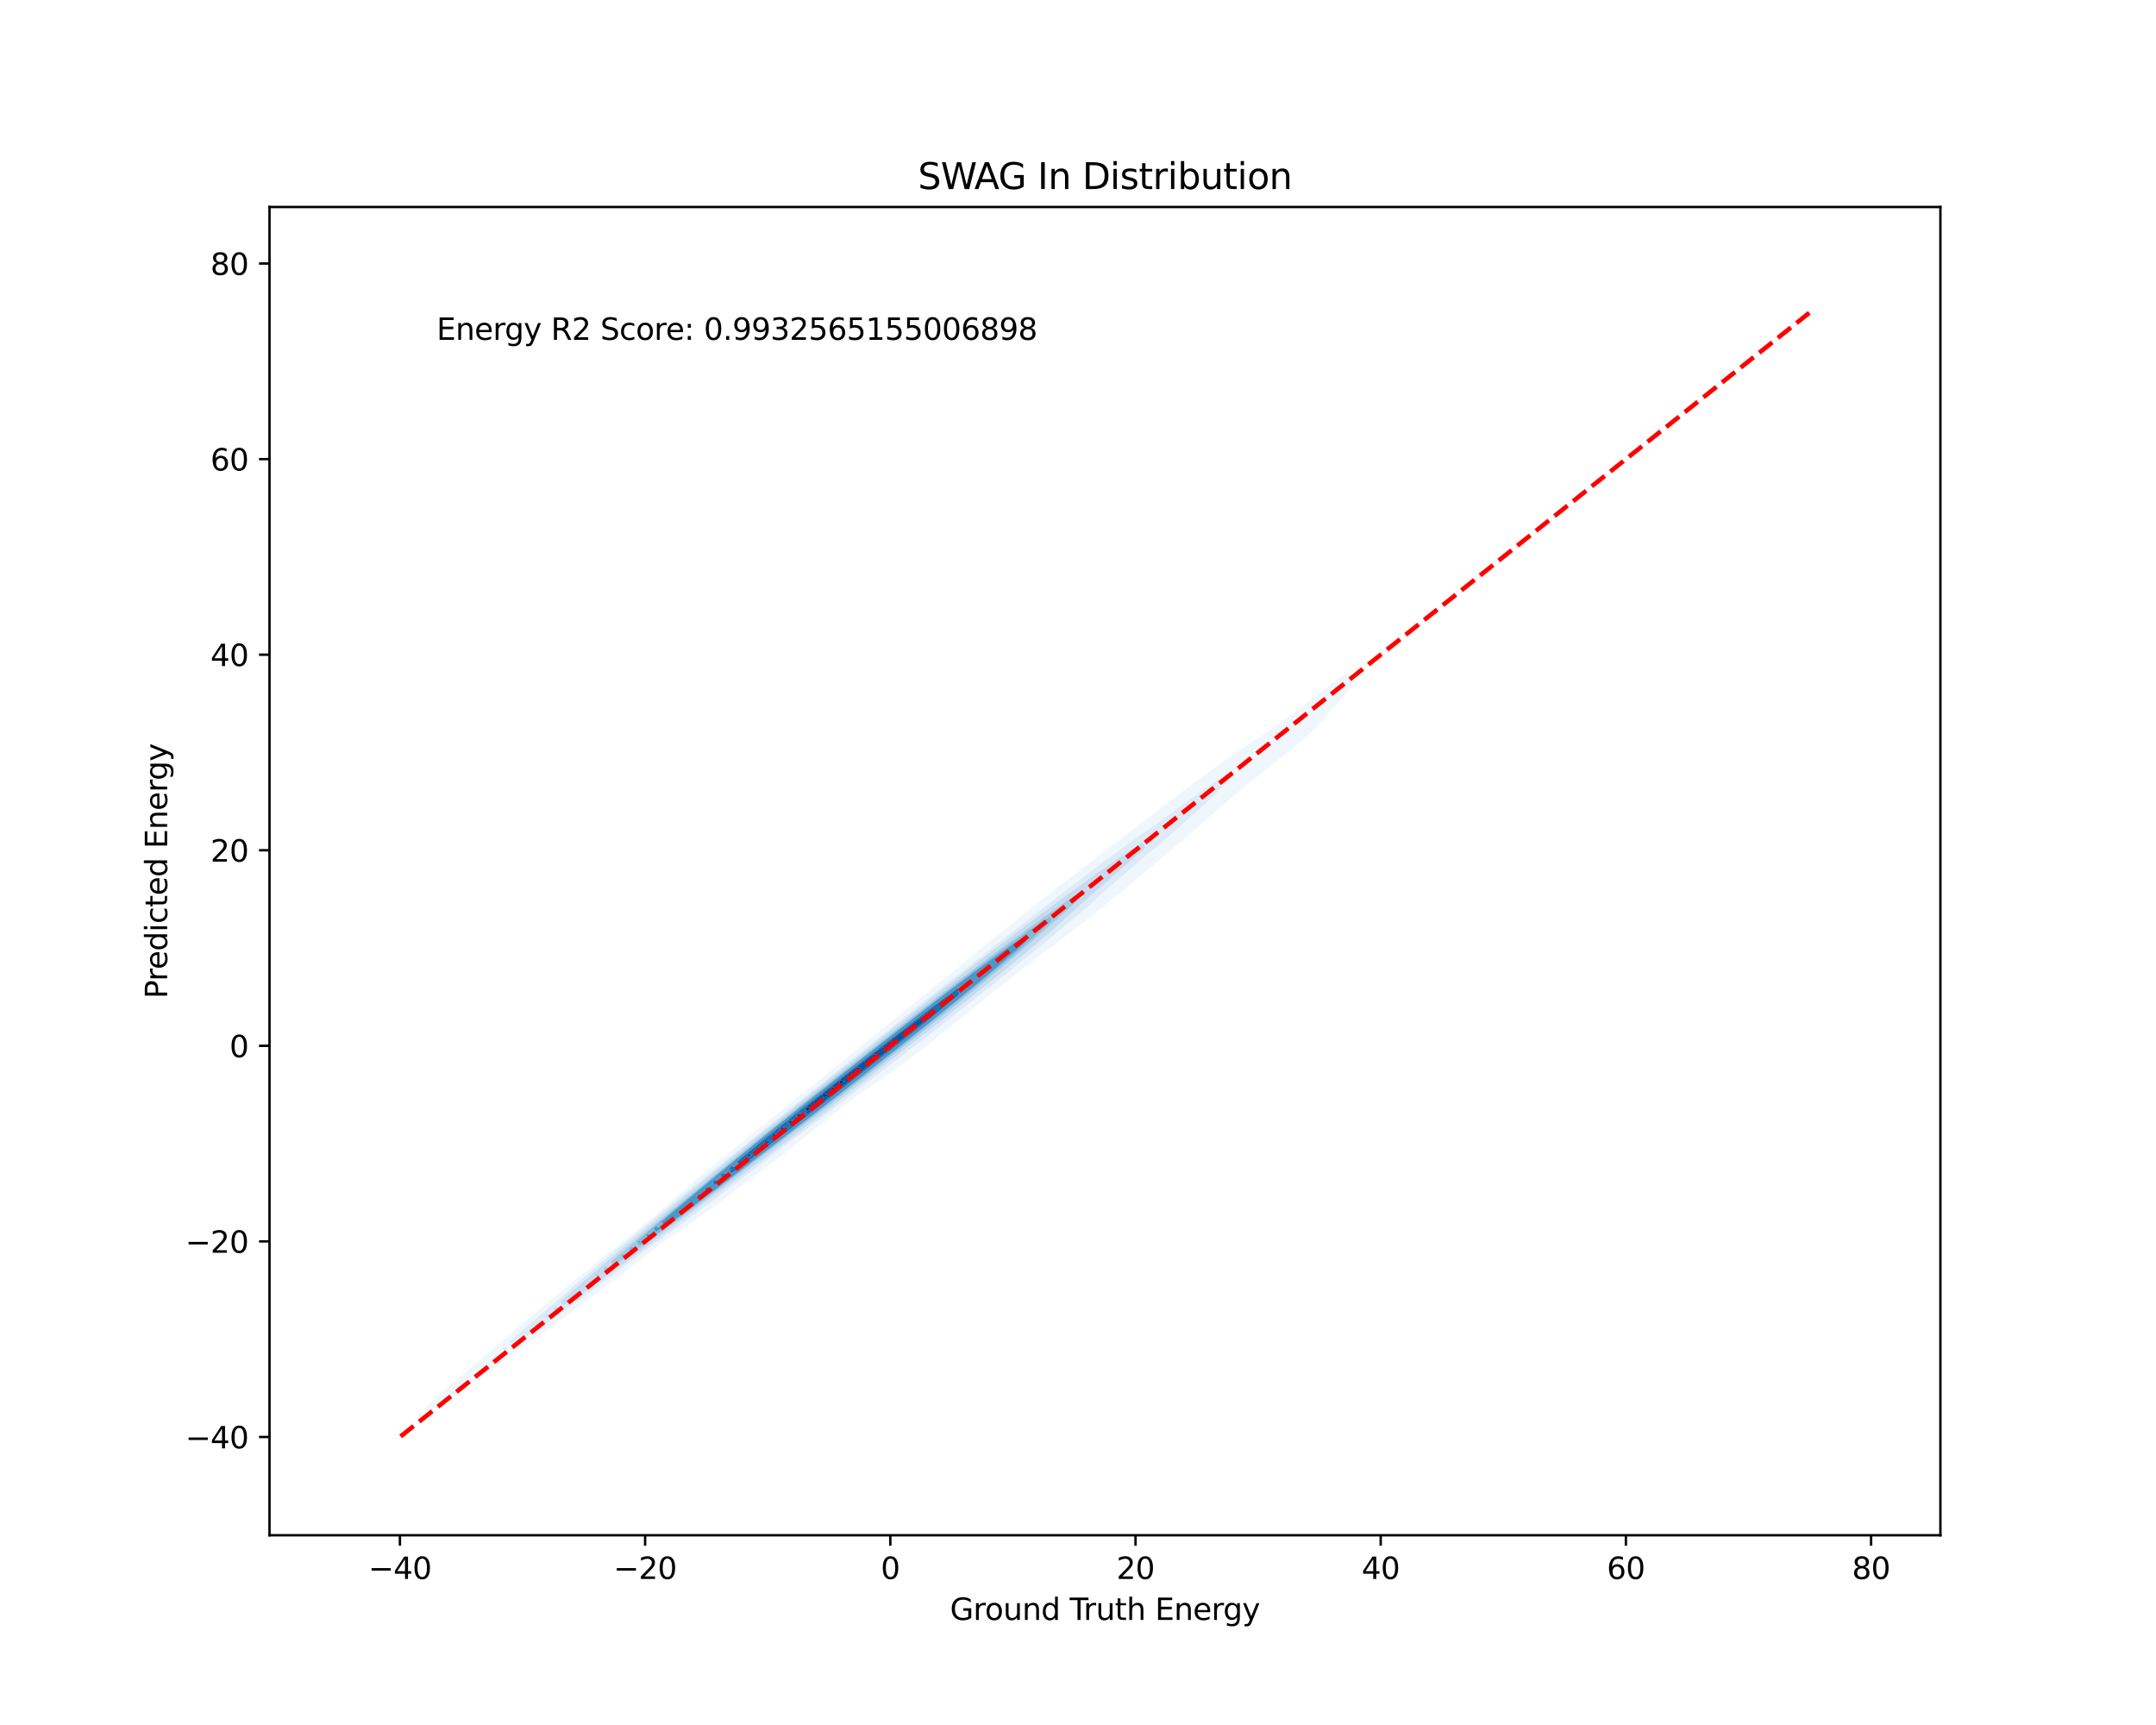 <?xml version="1.0" encoding="utf-8" standalone="no"?>
<!DOCTYPE svg PUBLIC "-//W3C//DTD SVG 1.1//EN"
  "http://www.w3.org/Graphics/SVG/1.1/DTD/svg11.dtd">
<svg xmlns:xlink="http://www.w3.org/1999/xlink" width="720pt" height="576pt" viewBox="0 0 720 576" xmlns="http://www.w3.org/2000/svg" version="1.1">
 <defs>
  <style type="text/css">*{stroke-linejoin: round; stroke-linecap: butt}</style>
 </defs>
 <g id="figure_1">
  <g id="patch_1">
   <path d="M 0 576 
L 720 576 
L 720 0 
L 0 0 
z
" style="fill: #ffffff"/>
  </g>
  <g id="axes_1">
   <g id="patch_2">
    <path d="M 90 512.64 
L 648 512.64 
L 648 69.12 
L 90 69.12 
z
" style="fill: #ffffff"/>
   </g>
   <g id="QuadContourSet_1">
    <path d="M 137.668 475.037 
L 138.082 474.751 
L 137.668 474.442 
L 137.326 474.751 
z
M 140.472 473.34 
L 141.648 472.523 
L 140.472 471.642 
L 139.488 472.523 
z
M 143.276 471.54 
L 145.067 470.294 
L 146.08 469.671 
L 148.391 468.065 
L 148.884 467.757 
L 151.659 465.836 
L 151.688 465.818 
L 154.492 463.991 
L 155.009 463.608 
L 157.296 462.121 
L 158.297 461.379 
L 160.101 460.205 
L 161.526 459.15 
L 162.905 458.251 
L 164.702 456.921 
L 165.709 456.263 
L 167.83 454.693 
L 168.513 454.245 
L 170.916 452.464 
L 171.317 452.2 
L 173.962 450.235 
L 174.121 450.13 
L 176.925 448.092 
L 177.036 448.006 
L 179.729 446.169 
L 180.235 445.778 
L 182.533 444.194 
L 183.365 443.549 
L 185.337 442.176 
L 186.44 441.32 
L 188.141 440.126 
L 189.474 439.091 
L 190.945 438.05 
L 192.474 436.863 
L 193.749 435.955 
L 195.448 434.634 
L 196.553 433.844 
L 198.403 432.405 
L 199.357 431.721 
L 201.343 430.176 
L 202.161 429.59 
L 204.273 427.948 
L 204.965 427.451 
L 207.196 425.719 
L 207.769 425.308 
L 210.114 423.49 
L 210.573 423.162 
L 213.029 421.262 
L 213.377 421.013 
L 215.943 419.033 
L 216.181 418.863 
L 218.854 416.804 
L 218.985 416.711 
L 221.763 414.575 
L 221.789 414.556 
L 224.593 412.632 
L 224.974 412.347 
L 227.397 410.741 
L 228.226 410.118 
L 230.201 408.8 
L 231.411 407.889 
L 233.005 406.817 
L 234.538 405.66 
L 235.809 404.797 
L 237.616 403.432 
L 238.613 402.749 
L 240.655 401.203 
L 241.417 400.677 
L 243.661 398.974 
L 244.221 398.584 
L 246.638 396.745 
L 247.025 396.474 
L 249.587 394.517 
L 249.829 394.345 
L 252.509 392.288 
L 252.633 392.199 
L 255.404 390.059 
L 255.437 390.035 
L 258.241 387.915 
L 258.346 387.83 
L 261.045 385.798 
L 261.291 385.602 
L 263.849 383.63 
L 264.172 383.373 
L 266.653 381.422 
L 267.005 381.144 
L 269.457 379.184 
L 269.801 378.915 
L 272.261 376.926 
L 272.571 376.687 
L 275.065 374.659 
L 275.33 374.458 
L 277.869 372.401 
L 278.1 372.229 
L 280.673 370.173 
L 280.91 370 
L 283.477 368.003 
L 283.8 367.772 
L 286.281 365.914 
L 286.807 365.543 
L 289.085 363.913 
L 289.938 363.314 
L 291.889 361.978 
L 293.152 361.085 
L 294.693 360.062 
L 296.37 358.857 
L 297.497 358.118 
L 299.524 356.628 
L 300.302 356.116 
L 302.582 354.399 
L 303.106 354.048 
L 305.547 352.17 
L 305.91 351.921 
L 308.438 349.942 
L 308.714 349.746 
L 311.275 347.713 
L 311.518 347.536 
L 314.075 345.484 
L 314.322 345.3 
L 316.851 343.255 
L 317.126 343.046 
L 319.614 341.027 
L 319.93 340.781 
L 322.371 338.798 
L 322.734 338.511 
L 325.129 336.569 
L 325.538 336.243 
L 327.894 334.341 
L 328.342 333.981 
L 330.671 332.112 
L 331.146 331.73 
L 333.466 329.883 
L 333.95 329.494 
L 336.283 327.654 
L 336.754 327.277 
L 339.123 325.426 
L 339.558 325.079 
L 341.987 323.197 
L 342.362 322.901 
L 344.874 320.968 
L 345.166 320.74 
L 347.778 318.739 
L 347.97 318.591 
L 350.692 316.511 
L 350.774 316.448 
L 353.578 314.315 
L 353.619 314.282 
L 356.382 312.2 
L 356.564 312.053 
L 359.186 310.054 
L 359.472 309.824 
L 361.99 307.881 
L 362.346 307.596 
L 364.794 305.68 
L 365.186 305.367 
L 367.598 303.451 
L 367.991 303.138 
L 370.402 301.194 
L 370.759 300.909 
L 373.206 298.904 
L 373.487 298.681 
L 376.01 296.577 
L 376.167 296.452 
L 378.803 294.223 
L 378.814 294.214 
L 381.495 291.994 
L 381.618 291.889 
L 384.168 289.766 
L 384.422 289.544 
L 386.821 287.537 
L 387.226 287.178 
L 389.456 285.308 
L 390.03 284.791 
L 392.069 283.079 
L 392.834 282.382 
L 394.662 280.851 
L 395.638 279.954 
L 397.234 278.622 
L 398.442 277.509 
L 399.786 276.393 
L 401.246 275.051 
L 402.322 274.164 
L 404.05 272.588 
L 404.849 271.936 
L 406.854 270.132 
L 407.379 269.707 
L 409.658 267.7 
L 409.933 267.478 
L 412.462 265.306 
L 412.533 265.249 
L 415.225 263.021 
L 415.266 262.986 
L 417.984 260.792 
L 418.07 260.72 
L 420.77 258.563 
L 420.874 258.475 
L 423.572 256.334 
L 423.678 256.242 
L 426.375 254.106 
L 426.482 254.011 
L 429.167 251.877 
L 429.286 251.767 
L 431.928 249.648 
L 432.09 249.492 
L 434.63 247.419 
L 434.894 247.15 
L 437.231 245.191 
L 437.698 244.673 
L 439.652 242.962 
L 440.503 241.904 
L 441.746 240.733 
L 443.274 238.505 
L 443.307 238.467 
L 445.401 236.276 
L 446.111 235.435 
L 447.421 234.047 
L 448.915 232.211 
L 449.28 231.818 
L 450.89 229.59 
L 451.719 228.611 
L 452.69 227.361 
L 451.719 225.206 
L 448.915 225.132 
L 446.111 227.256 
L 445.973 227.361 
L 443.307 229.406 
L 443.066 229.59 
L 440.503 231.572 
L 440.178 231.818 
L 437.698 233.74 
L 437.289 234.047 
L 434.894 235.895 
L 434.378 236.276 
L 432.09 238.019 
L 431.419 238.505 
L 429.286 240.097 
L 428.386 240.733 
L 426.482 242.115 
L 425.253 242.962 
L 423.678 244.067 
L 422.005 245.191 
L 420.874 245.956 
L 418.649 247.419 
L 418.07 247.797 
L 415.266 249.622 
L 415.231 249.648 
L 412.462 251.514 
L 411.973 251.877 
L 409.658 253.459 
L 408.791 254.106 
L 406.854 255.451 
L 405.679 256.334 
L 404.05 257.484 
L 402.624 258.563 
L 401.246 259.55 
L 399.614 260.792 
L 398.442 261.642 
L 396.638 263.021 
L 395.638 263.753 
L 393.688 265.249 
L 392.834 265.879 
L 390.756 267.478 
L 390.03 268.016 
L 387.838 269.707 
L 387.226 270.161 
L 384.928 271.936 
L 384.422 272.312 
L 382.026 274.164 
L 381.618 274.467 
L 379.129 276.393 
L 378.814 276.627 
L 376.237 278.622 
L 376.01 278.791 
L 373.348 280.851 
L 373.206 280.957 
L 370.462 283.079 
L 370.402 283.125 
L 367.598 285.281 
L 367.563 285.308 
L 364.794 287.399 
L 364.619 287.537 
L 361.99 289.528 
L 361.688 289.766 
L 359.186 291.67 
L 358.771 291.994 
L 356.382 293.825 
L 355.871 294.223 
L 353.578 295.992 
L 352.988 296.452 
L 350.774 298.175 
L 350.125 298.681 
L 347.97 300.373 
L 347.285 300.909 
L 345.166 302.588 
L 344.467 303.138 
L 342.362 304.82 
L 341.673 305.367 
L 339.558 307.069 
L 338.9 307.596 
L 336.754 309.333 
L 336.146 309.824 
L 333.95 311.61 
L 333.404 312.053 
L 331.146 313.895 
L 330.672 314.282 
L 328.342 316.186 
L 327.945 316.511 
L 325.538 318.482 
L 325.222 318.739 
L 322.734 320.781 
L 322.504 320.968 
L 319.93 323.086 
L 319.793 323.197 
L 317.126 325.401 
L 317.095 325.426 
L 314.348 327.654 
L 314.322 327.675 
L 311.582 329.883 
L 311.518 329.933 
L 308.818 332.112 
L 308.714 332.194 
L 306.057 334.341 
L 305.91 334.458 
L 303.299 336.569 
L 303.106 336.725 
L 300.544 338.798 
L 300.302 338.994 
L 297.792 341.027 
L 297.497 341.267 
L 295.044 343.255 
L 294.693 343.543 
L 292.298 345.484 
L 291.889 345.821 
L 289.553 347.713 
L 289.085 348.099 
L 286.809 349.942 
L 286.281 350.377 
L 284.063 352.17 
L 283.477 352.653 
L 281.314 354.399 
L 280.673 354.926 
L 278.562 356.628 
L 277.869 357.195 
L 275.804 358.857 
L 275.065 359.459 
L 273.04 361.085 
L 272.261 361.719 
L 270.271 363.314 
L 269.457 363.974 
L 267.497 365.543 
L 266.653 366.227 
L 264.719 367.772 
L 263.849 368.478 
L 261.94 370 
L 261.045 370.728 
L 259.161 372.229 
L 258.241 372.98 
L 256.383 374.458 
L 255.437 375.234 
L 253.61 376.687 
L 252.633 377.491 
L 250.841 378.915 
L 249.829 379.754 
L 248.081 381.144 
L 247.025 382.024 
L 245.329 383.373 
L 244.221 384.303 
L 242.59 385.602 
L 241.417 386.593 
L 239.865 387.83 
L 238.613 388.897 
L 237.157 390.059 
L 235.809 391.218 
L 234.471 392.288 
L 233.005 393.559 
L 231.81 394.517 
L 230.201 395.925 
L 229.179 396.745 
L 227.397 398.319 
L 226.583 398.974 
L 224.593 400.745 
L 224.025 401.203 
L 221.789 403.205 
L 221.508 403.432 
L 218.99 405.66 
L 218.985 405.665 
L 216.223 407.889 
L 216.181 407.925 
L 213.457 410.118 
L 213.377 410.186 
L 210.69 412.347 
L 210.573 412.448 
L 207.925 414.575 
L 207.769 414.71 
L 205.16 416.804 
L 204.965 416.973 
L 202.397 419.033 
L 202.161 419.238 
L 199.637 421.262 
L 199.357 421.506 
L 196.88 423.49 
L 196.553 423.777 
L 194.129 425.719 
L 193.749 426.054 
L 191.386 427.948 
L 190.945 428.339 
L 188.653 430.176 
L 188.141 430.633 
L 185.932 432.405 
L 185.337 432.939 
L 183.226 434.634 
L 182.533 435.26 
L 180.539 436.863 
L 179.729 437.596 
L 177.87 439.091 
L 176.925 439.948 
L 175.222 441.32 
L 174.121 442.315 
L 172.59 443.549 
L 171.317 444.693 
L 169.973 445.778 
L 168.513 447.078 
L 167.363 448.006 
L 165.709 449.467 
L 164.757 450.235 
L 162.905 451.856 
L 162.152 452.464 
L 160.101 454.249 
L 159.551 454.693 
L 157.296 456.651 
L 156.961 456.921 
L 154.492 459.073 
L 154.397 459.15 
L 151.792 461.379 
L 151.688 461.479 
L 149.19 463.608 
L 148.884 463.907 
L 146.646 465.836 
L 146.08 466.398 
L 144.171 468.065 
L 143.276 468.969 
L 141.779 470.294 
z
M 165.365 452.464 
L 165.709 452.178 
L 166.277 452.464 
L 165.709 452.844 
z
M 167.761 450.235 
L 168.513 449.607 
L 169.803 450.235 
L 168.513 451.098 
z
M 170.206 448.006 
L 171.317 447.077 
L 172.694 445.778 
L 174.121 444.58 
L 175.217 443.549 
L 176.925 442.111 
L 177.769 441.32 
L 179.729 439.668 
L 180.347 439.091 
L 182.533 437.247 
L 182.947 436.863 
L 185.337 434.847 
L 185.568 434.634 
L 188.141 432.465 
L 188.206 432.405 
L 190.768 430.176 
L 190.945 430.034 
L 193.299 427.948 
L 193.749 427.588 
L 195.87 425.719 
L 196.553 425.172 
L 198.473 423.49 
L 199.357 422.782 
L 201.1 421.262 
L 202.161 420.411 
L 203.747 419.033 
L 204.965 418.056 
L 206.41 416.804 
L 207.769 415.714 
L 209.086 414.575 
L 210.573 413.381 
L 211.774 412.347 
L 213.377 411.057 
L 214.471 410.118 
L 216.181 408.742 
L 217.178 407.889 
L 218.985 406.433 
L 219.892 405.66 
L 221.789 404.132 
L 222.615 403.432 
L 224.593 401.837 
L 225.343 401.203 
L 227.397 399.548 
L 228.078 398.974 
L 230.201 397.264 
L 230.819 396.745 
L 233.005 394.985 
L 233.565 394.517 
L 235.809 392.71 
L 236.316 392.288 
L 238.613 390.44 
L 239.071 390.059 
L 241.417 388.174 
L 241.831 387.83 
L 244.221 385.912 
L 244.596 385.602 
L 247.025 383.654 
L 247.366 383.373 
L 249.829 381.399 
L 250.14 381.144 
L 252.633 379.148 
L 252.918 378.915 
L 255.437 376.9 
L 255.7 376.687 
L 258.241 374.655 
L 258.486 374.458 
L 261.045 372.414 
L 261.275 372.229 
L 263.849 370.174 
L 264.067 370 
L 266.653 367.936 
L 266.86 367.772 
L 269.457 365.7 
L 269.655 365.543 
L 272.261 363.463 
L 272.45 363.314 
L 275.065 361.226 
L 275.244 361.085 
L 277.869 358.988 
L 278.036 358.857 
L 280.673 356.747 
L 280.825 356.628 
L 283.477 354.504 
L 283.611 354.399 
L 286.281 352.259 
L 286.395 352.17 
L 289.085 350.012 
L 289.175 349.942 
L 291.889 347.764 
L 291.954 347.713 
L 294.693 345.515 
L 294.733 345.484 
L 297.497 343.268 
L 297.513 343.255 
L 300.283 341.027 
L 300.302 341.011 
L 303.032 338.798 
L 303.106 338.738 
L 305.803 336.569 
L 305.91 336.483 
L 308.596 334.341 
L 308.714 334.246 
L 311.413 332.112 
L 311.518 332.027 
L 314.253 329.883 
L 314.322 329.828 
L 317.115 327.654 
L 317.126 327.646 
L 319.93 325.441 
L 319.95 325.426 
L 322.734 323.234 
L 322.783 323.197 
L 325.538 321.03 
L 325.621 320.968 
L 328.342 318.829 
L 328.462 318.739 
L 331.146 316.63 
L 331.306 316.511 
L 333.95 314.433 
L 334.153 314.282 
L 336.754 312.237 
L 337.003 312.053 
L 339.558 310.044 
L 339.856 309.824 
L 342.362 307.853 
L 342.712 307.596 
L 345.166 305.665 
L 345.573 305.367 
L 347.97 303.48 
L 348.439 303.138 
L 350.774 301.3 
L 351.311 300.909 
L 353.578 299.126 
L 354.193 298.681 
L 356.382 296.96 
L 357.087 296.452 
L 359.186 294.804 
L 359.996 294.223 
L 361.99 292.663 
L 362.926 291.994 
L 364.794 290.538 
L 365.881 289.766 
L 367.598 288.433 
L 368.866 287.537 
L 370.402 286.35 
L 371.884 285.308 
L 373.206 284.292 
L 374.938 283.079 
L 376.01 282.26 
L 378.031 280.851 
L 378.814 280.254 
L 381.165 278.622 
L 381.618 278.278 
L 384.346 276.393 
L 384.422 276.336 
L 387.226 274.321 
L 387.449 274.164 
L 390.03 272.289 
L 390.532 271.936 
L 392.834 270.262 
L 393.621 269.707 
L 395.638 268.241 
L 396.722 267.478 
L 398.442 266.229 
L 399.844 265.249 
L 401.246 264.232 
L 402.997 263.021 
L 404.05 262.257 
L 406.193 260.792 
L 406.854 260.313 
L 409.447 258.563 
L 409.658 258.41 
L 410.935 258.563 
L 410.125 260.792 
L 409.658 261.233 
L 408.07 263.021 
L 406.854 264.149 
L 405.84 265.249 
L 404.05 266.889 
L 403.491 267.478 
L 401.246 269.516 
L 401.06 269.707 
L 398.586 271.936 
L 398.442 272.053 
L 396.088 274.164 
L 395.638 274.534 
L 393.554 276.393 
L 392.834 276.986 
L 390.99 278.622 
L 390.03 279.418 
L 388.404 280.851 
L 387.226 281.833 
L 385.803 283.079 
L 384.422 284.237 
L 383.193 285.308 
L 381.618 286.637 
L 380.582 287.537 
L 378.814 289.036 
L 377.974 289.766 
L 376.01 291.44 
L 375.373 291.994 
L 373.206 293.85 
L 372.781 294.223 
L 370.402 296.267 
L 370.194 296.452 
L 367.617 298.681 
L 367.598 298.695 
L 365.266 300.909 
L 364.794 301.275 
L 362.784 303.138 
L 361.99 303.75 
L 360.212 305.367 
L 359.186 306.158 
L 357.58 307.596 
L 356.382 308.522 
L 354.909 309.824 
L 353.578 310.858 
L 352.21 312.053 
L 350.774 313.175 
L 349.493 314.282 
L 347.97 315.477 
L 346.76 316.511 
L 345.166 317.767 
L 344.015 318.739 
L 342.362 320.047 
L 341.259 320.968 
L 339.558 322.318 
L 338.493 323.197 
L 336.754 324.58 
L 335.718 325.426 
L 333.95 326.834 
L 332.935 327.654 
L 331.146 329.081 
L 330.144 329.883 
L 328.342 331.32 
L 327.345 332.112 
L 325.538 333.552 
L 324.538 334.341 
L 322.734 335.777 
L 321.724 336.569 
L 319.93 337.993 
L 318.899 338.798 
L 317.126 340.201 
L 316.065 341.027 
L 314.322 342.399 
L 313.217 343.255 
L 311.518 344.587 
L 310.357 345.484 
L 308.714 346.766 
L 307.483 347.713 
L 305.91 348.935 
L 304.596 349.942 
L 303.106 351.096 
L 301.7 352.17 
L 300.302 353.252 
L 298.797 354.399 
L 297.497 355.405 
L 295.891 356.628 
L 294.693 357.556 
L 292.986 358.857 
L 291.889 359.709 
L 290.085 361.085 
L 289.085 361.866 
L 287.189 363.314 
L 286.281 364.026 
L 284.299 365.543 
L 283.477 366.191 
L 281.413 367.772 
L 280.673 368.358 
L 278.527 370 
L 277.869 370.524 
L 275.638 372.229 
L 275.065 372.686 
L 272.739 374.458 
L 272.261 374.839 
L 269.823 376.687 
L 269.457 376.978 
L 266.883 378.915 
L 266.653 379.098 
L 263.913 381.144 
L 263.849 381.195 
L 261.045 383.34 
L 261.001 383.373 
L 258.241 385.512 
L 258.12 385.602 
L 255.437 387.677 
L 255.228 387.83 
L 252.633 389.834 
L 252.326 390.059 
L 249.829 391.983 
L 249.412 392.288 
L 247.025 394.125 
L 246.489 394.517 
L 244.221 396.259 
L 243.554 396.745 
L 241.417 398.386 
L 240.609 398.974 
L 238.613 400.505 
L 237.652 401.203 
L 235.809 402.615 
L 234.681 403.432 
L 233.005 404.715 
L 231.694 405.66 
L 230.201 406.804 
L 228.69 407.889 
L 227.397 408.879 
L 225.667 410.118 
L 224.593 410.941 
L 222.624 412.347 
L 221.789 412.987 
L 219.561 414.575 
L 218.985 415.018 
L 216.479 416.804 
L 216.181 417.034 
L 213.377 419.033 
L 213.377 419.033 
L 210.573 421.183 
L 210.462 421.262 
L 207.769 423.327 
L 207.535 423.49 
L 204.965 425.463 
L 204.595 425.719 
L 202.161 427.586 
L 201.637 427.948 
L 199.357 429.696 
L 198.657 430.176 
L 196.553 431.787 
L 195.65 432.405 
L 193.749 433.857 
L 192.61 434.634 
L 190.945 435.902 
L 189.532 436.863 
L 188.141 437.919 
L 186.408 439.091 
L 185.337 439.902 
L 183.233 441.32 
L 182.533 441.848 
L 179.998 443.549 
L 179.729 443.751 
L 176.925 445.63 
L 176.681 445.778 
L 174.121 447.494 
L 173.274 448.006 
L 171.317 449.317 
z
M 454.523 225.346 
L 454.704 225.132 
L 454.523 224.659 
L 452.13 225.132 
z
" clip-path="url(#p14f0dc246d)" style="fill: #eff6fc"/>
    <path d="M 165.709 452.844 
L 166.277 452.464 
L 165.709 452.178 
L 165.365 452.464 
z
M 168.513 451.098 
L 169.803 450.235 
L 168.513 449.607 
L 167.761 450.235 
z
M 171.317 449.317 
L 173.274 448.006 
L 174.121 447.494 
L 176.681 445.778 
L 176.925 445.63 
L 179.729 443.751 
L 179.998 443.549 
L 182.533 441.848 
L 183.233 441.32 
L 185.337 439.902 
L 186.408 439.091 
L 188.141 437.919 
L 189.532 436.863 
L 190.945 435.902 
L 192.61 434.634 
L 193.749 433.857 
L 195.65 432.405 
L 196.553 431.787 
L 198.657 430.176 
L 199.357 429.696 
L 201.637 427.948 
L 202.161 427.586 
L 204.595 425.719 
L 204.965 425.463 
L 207.535 423.49 
L 207.769 423.327 
L 210.462 421.262 
L 210.573 421.183 
L 213.377 419.033 
L 213.377 419.033 
L 216.181 417.034 
L 216.479 416.804 
L 218.985 415.018 
L 219.561 414.575 
L 221.789 412.987 
L 222.624 412.347 
L 224.593 410.941 
L 225.667 410.118 
L 227.397 408.879 
L 228.69 407.889 
L 230.201 406.804 
L 231.694 405.66 
L 233.005 404.715 
L 234.681 403.432 
L 235.809 402.615 
L 237.652 401.203 
L 238.613 400.505 
L 240.609 398.974 
L 241.417 398.386 
L 243.554 396.745 
L 244.221 396.259 
L 246.489 394.517 
L 247.025 394.125 
L 249.412 392.288 
L 249.829 391.983 
L 252.326 390.059 
L 252.633 389.834 
L 255.228 387.83 
L 255.437 387.677 
L 258.12 385.602 
L 258.241 385.512 
L 261.001 383.373 
L 261.045 383.34 
L 263.849 381.195 
L 263.913 381.144 
L 266.653 379.098 
L 266.883 378.915 
L 269.457 376.978 
L 269.823 376.687 
L 272.261 374.839 
L 272.739 374.458 
L 275.065 372.686 
L 275.638 372.229 
L 277.869 370.524 
L 278.527 370 
L 280.673 368.358 
L 281.413 367.772 
L 283.477 366.191 
L 284.299 365.543 
L 286.281 364.026 
L 287.189 363.314 
L 289.085 361.866 
L 290.085 361.085 
L 291.889 359.709 
L 292.986 358.857 
L 294.693 357.556 
L 295.891 356.628 
L 297.497 355.405 
L 298.797 354.399 
L 300.302 353.252 
L 301.7 352.17 
L 303.106 351.096 
L 304.596 349.942 
L 305.91 348.935 
L 307.483 347.713 
L 308.714 346.766 
L 310.357 345.484 
L 311.518 344.587 
L 313.217 343.255 
L 314.322 342.399 
L 316.065 341.027 
L 317.126 340.201 
L 318.899 338.798 
L 319.93 337.993 
L 321.724 336.569 
L 322.734 335.777 
L 324.538 334.341 
L 325.538 333.552 
L 327.345 332.112 
L 328.342 331.32 
L 330.144 329.883 
L 331.146 329.081 
L 332.935 327.654 
L 333.95 326.834 
L 335.718 325.426 
L 336.754 324.58 
L 338.493 323.197 
L 339.558 322.318 
L 341.259 320.968 
L 342.362 320.047 
L 344.015 318.739 
L 345.166 317.767 
L 346.76 316.511 
L 347.97 315.477 
L 349.493 314.282 
L 350.774 313.175 
L 352.21 312.053 
L 353.578 310.858 
L 354.909 309.824 
L 356.382 308.522 
L 357.58 307.596 
L 359.186 306.158 
L 360.212 305.367 
L 361.99 303.75 
L 362.784 303.138 
L 364.794 301.275 
L 365.266 300.909 
L 367.598 298.695 
L 367.617 298.681 
L 370.194 296.452 
L 370.402 296.267 
L 372.781 294.223 
L 373.206 293.85 
L 375.373 291.994 
L 376.01 291.44 
L 377.974 289.766 
L 378.814 289.036 
L 380.582 287.537 
L 381.618 286.637 
L 383.193 285.308 
L 384.422 284.237 
L 385.803 283.079 
L 387.226 281.833 
L 388.404 280.851 
L 390.03 279.418 
L 390.99 278.622 
L 392.834 276.986 
L 393.554 276.393 
L 395.638 274.534 
L 396.088 274.164 
L 398.442 272.053 
L 398.586 271.936 
L 401.06 269.707 
L 401.246 269.516 
L 403.491 267.478 
L 404.05 266.889 
L 405.84 265.249 
L 406.854 264.149 
L 408.07 263.021 
L 409.658 261.233 
L 410.125 260.792 
L 410.935 258.563 
L 409.658 258.41 
L 409.447 258.563 
L 406.854 260.313 
L 406.193 260.792 
L 404.05 262.257 
L 402.997 263.021 
L 401.246 264.232 
L 399.844 265.249 
L 398.442 266.229 
L 396.722 267.478 
L 395.638 268.241 
L 393.621 269.707 
L 392.834 270.262 
L 390.532 271.936 
L 390.03 272.289 
L 387.449 274.164 
L 387.226 274.321 
L 384.422 276.336 
L 384.346 276.393 
L 381.618 278.278 
L 381.165 278.622 
L 378.814 280.254 
L 378.031 280.851 
L 376.01 282.26 
L 374.938 283.079 
L 373.206 284.292 
L 371.884 285.308 
L 370.402 286.35 
L 368.866 287.537 
L 367.598 288.433 
L 365.881 289.766 
L 364.794 290.538 
L 362.926 291.994 
L 361.99 292.663 
L 359.996 294.223 
L 359.186 294.804 
L 357.087 296.452 
L 356.382 296.96 
L 354.193 298.681 
L 353.578 299.126 
L 351.311 300.909 
L 350.774 301.3 
L 348.439 303.138 
L 347.97 303.48 
L 345.573 305.367 
L 345.166 305.665 
L 342.712 307.596 
L 342.362 307.853 
L 339.856 309.824 
L 339.558 310.044 
L 337.003 312.053 
L 336.754 312.237 
L 334.153 314.282 
L 333.95 314.433 
L 331.306 316.511 
L 331.146 316.63 
L 328.462 318.739 
L 328.342 318.829 
L 325.621 320.968 
L 325.538 321.03 
L 322.783 323.197 
L 322.734 323.234 
L 319.95 325.426 
L 319.93 325.441 
L 317.126 327.646 
L 317.115 327.654 
L 314.322 329.828 
L 314.253 329.883 
L 311.518 332.027 
L 311.413 332.112 
L 308.714 334.246 
L 308.596 334.341 
L 305.91 336.483 
L 305.803 336.569 
L 303.106 338.738 
L 303.032 338.798 
L 300.302 341.011 
L 300.283 341.027 
L 297.513 343.255 
L 297.497 343.268 
L 294.733 345.484 
L 294.693 345.515 
L 291.954 347.713 
L 291.889 347.764 
L 289.175 349.942 
L 289.085 350.012 
L 286.395 352.17 
L 286.281 352.259 
L 283.611 354.399 
L 283.477 354.504 
L 280.825 356.628 
L 280.673 356.747 
L 278.036 358.857 
L 277.869 358.988 
L 275.244 361.085 
L 275.065 361.226 
L 272.45 363.314 
L 272.261 363.463 
L 269.655 365.543 
L 269.457 365.7 
L 266.86 367.772 
L 266.653 367.936 
L 264.067 370 
L 263.849 370.174 
L 261.275 372.229 
L 261.045 372.414 
L 258.486 374.458 
L 258.241 374.655 
L 255.7 376.687 
L 255.437 376.9 
L 252.918 378.915 
L 252.633 379.148 
L 250.14 381.144 
L 249.829 381.399 
L 247.366 383.373 
L 247.025 383.654 
L 244.596 385.602 
L 244.221 385.912 
L 241.831 387.83 
L 241.417 388.174 
L 239.071 390.059 
L 238.613 390.44 
L 236.316 392.288 
L 235.809 392.71 
L 233.565 394.517 
L 233.005 394.985 
L 230.819 396.745 
L 230.201 397.264 
L 228.078 398.974 
L 227.397 399.548 
L 225.343 401.203 
L 224.593 401.837 
L 222.615 403.432 
L 221.789 404.132 
L 219.892 405.66 
L 218.985 406.433 
L 217.178 407.889 
L 216.181 408.742 
L 214.471 410.118 
L 213.377 411.057 
L 211.774 412.347 
L 210.573 413.381 
L 209.086 414.575 
L 207.769 415.714 
L 206.41 416.804 
L 204.965 418.056 
L 203.747 419.033 
L 202.161 420.411 
L 201.1 421.262 
L 199.357 422.782 
L 198.473 423.49 
L 196.553 425.172 
L 195.87 425.719 
L 193.749 427.588 
L 193.299 427.948 
L 190.945 430.034 
L 190.768 430.176 
L 188.206 432.405 
L 188.141 432.465 
L 185.568 434.634 
L 185.337 434.847 
L 182.947 436.863 
L 182.533 437.247 
L 180.347 439.091 
L 179.729 439.668 
L 177.769 441.32 
L 176.925 442.111 
L 175.217 443.549 
L 174.121 444.58 
L 172.694 445.778 
L 171.317 447.077 
L 170.206 448.006 
z
M 182.124 439.091 
L 182.533 438.747 
L 183.28 439.091 
L 182.533 439.596 
z
M 184.565 436.863 
L 185.337 436.212 
L 186.755 436.863 
L 185.337 437.82 
z
M 187.05 434.634 
L 188.141 433.715 
L 189.573 432.405 
L 190.945 431.25 
L 192.127 430.176 
L 193.749 428.814 
L 194.708 427.948 
L 196.553 426.401 
L 197.313 425.719 
L 199.357 424.008 
L 199.937 423.49 
L 202.161 421.631 
L 202.576 421.262 
L 204.965 419.266 
L 205.229 419.033 
L 207.769 416.912 
L 207.892 416.804 
L 210.557 414.575 
L 210.573 414.562 
L 213.145 412.347 
L 213.377 412.16 
L 215.756 410.118 
L 216.181 409.776 
L 218.386 407.889 
L 218.985 407.407 
L 221.035 405.66 
L 221.789 405.052 
L 223.699 403.432 
L 224.593 402.711 
L 226.378 401.203 
L 227.397 400.382 
L 229.07 398.974 
L 230.201 398.062 
L 231.772 396.745 
L 233.005 395.752 
L 234.482 394.517 
L 235.809 393.449 
L 237.201 392.288 
L 238.613 391.152 
L 239.927 390.059 
L 241.417 388.862 
L 242.66 387.83 
L 244.221 386.578 
L 245.401 385.602 
L 247.025 384.299 
L 248.148 383.373 
L 249.829 382.026 
L 250.903 381.144 
L 252.633 379.759 
L 253.666 378.915 
L 255.437 377.499 
L 256.437 376.687 
L 258.241 375.244 
L 259.215 374.458 
L 261.045 372.996 
L 262 372.229 
L 263.849 370.753 
L 264.791 370 
L 266.653 368.515 
L 267.588 367.772 
L 269.457 366.28 
L 270.389 365.543 
L 272.261 364.049 
L 273.193 363.314 
L 275.065 361.819 
L 275.997 361.085 
L 277.869 359.589 
L 278.802 358.857 
L 280.673 357.36 
L 281.606 356.628 
L 283.477 355.129 
L 284.408 354.399 
L 286.281 352.897 
L 287.207 352.17 
L 289.085 350.664 
L 290.006 349.942 
L 291.889 348.43 
L 292.803 347.713 
L 294.693 346.196 
L 295.601 345.484 
L 297.497 343.964 
L 298.401 343.255 
L 300.302 341.733 
L 301.204 341.027 
L 303.106 339.507 
L 304.012 338.798 
L 305.91 337.285 
L 306.828 336.569 
L 308.714 335.069 
L 309.651 334.341 
L 311.518 332.86 
L 312.485 332.112 
L 314.322 330.658 
L 315.328 329.883 
L 317.126 328.463 
L 318.182 327.654 
L 319.93 326.277 
L 321.048 325.426 
L 322.734 324.098 
L 323.924 323.197 
L 325.538 321.928 
L 326.812 320.968 
L 328.342 319.766 
L 329.712 318.739 
L 331.146 317.612 
L 332.624 316.511 
L 333.95 315.468 
L 335.549 314.282 
L 336.754 313.334 
L 338.488 312.053 
L 339.558 311.211 
L 341.442 309.824 
L 342.362 309.101 
L 344.413 307.596 
L 345.166 307.003 
L 347.404 305.367 
L 347.97 304.921 
L 350.417 303.138 
L 350.774 302.857 
L 353.456 300.909 
L 353.578 300.813 
L 356.382 298.76 
L 356.497 298.681 
L 359.186 296.693 
L 359.539 296.452 
L 361.99 294.645 
L 362.613 294.223 
L 364.794 292.62 
L 365.724 291.994 
L 367.598 290.621 
L 368.875 289.766 
L 370.402 288.651 
L 372.066 287.537 
L 373.206 286.707 
L 375.29 285.308 
L 376.01 284.785 
L 378.535 283.079 
L 378.814 282.877 
L 381.618 281.178 
L 382.478 283.079 
L 381.618 283.818 
L 380.027 285.308 
L 378.814 286.343 
L 377.533 287.537 
L 376.01 288.831 
L 375.004 289.766 
L 373.206 291.289 
L 372.445 291.994 
L 370.402 293.726 
L 369.865 294.223 
L 367.598 296.151 
L 367.272 296.452 
L 364.794 298.571 
L 364.674 298.681 
L 362.148 300.909 
L 361.99 301.046 
L 359.721 303.138 
L 359.186 303.598 
L 357.282 305.367 
L 356.382 306.137 
L 354.815 307.596 
L 353.578 308.65 
L 352.311 309.824 
L 350.774 311.128 
L 349.767 312.053 
L 347.97 313.568 
L 347.184 314.282 
L 345.166 315.97 
L 344.562 316.511 
L 342.362 318.337 
L 341.906 318.739 
L 339.558 320.673 
L 339.217 320.968 
L 336.754 322.979 
L 336.499 323.197 
L 333.95 325.261 
L 333.755 325.426 
L 331.146 327.523 
L 330.988 327.654 
L 328.342 329.767 
L 328.201 329.883 
L 325.538 331.998 
L 325.399 332.112 
L 322.734 334.22 
L 322.586 334.341 
L 319.93 336.436 
L 319.765 336.569 
L 317.126 338.647 
L 316.939 338.798 
L 314.322 340.855 
L 314.109 341.027 
L 311.518 343.06 
L 311.275 343.255 
L 308.714 345.263 
L 308.438 345.484 
L 305.91 347.463 
L 305.598 347.713 
L 303.106 349.662 
L 302.756 349.942 
L 300.302 351.859 
L 299.911 352.17 
L 297.497 354.055 
L 297.065 354.399 
L 294.693 356.251 
L 294.218 356.628 
L 291.889 358.447 
L 291.371 358.857 
L 289.085 360.644 
L 288.525 361.085 
L 286.281 362.842 
L 285.678 363.314 
L 283.477 365.039 
L 282.831 365.543 
L 280.673 367.235 
L 279.98 367.772 
L 277.869 369.427 
L 277.125 370 
L 275.065 371.616 
L 274.263 372.229 
L 272.261 373.797 
L 271.391 374.458 
L 269.457 375.971 
L 268.508 376.687 
L 266.653 378.135 
L 265.611 378.915 
L 263.849 380.288 
L 262.698 381.144 
L 261.045 382.429 
L 259.77 383.373 
L 258.241 384.558 
L 256.824 385.602 
L 255.437 386.675 
L 253.863 387.83 
L 252.633 388.78 
L 250.887 390.059 
L 249.829 390.874 
L 247.896 392.288 
L 247.025 392.958 
L 244.891 394.517 
L 244.221 395.032 
L 241.871 396.745 
L 241.417 397.094 
L 238.834 398.974 
L 238.613 399.143 
L 235.809 401.193 
L 235.796 401.203 
L 233.005 403.345 
L 232.888 403.432 
L 230.201 405.493 
L 229.974 405.66 
L 227.397 407.636 
L 227.052 407.889 
L 224.593 409.773 
L 224.12 410.118 
L 221.789 411.904 
L 221.176 412.347 
L 218.985 414.025 
L 218.218 414.575 
L 216.181 416.137 
L 215.244 416.804 
L 213.377 418.235 
L 212.249 419.033 
L 210.573 420.318 
L 209.23 421.262 
L 207.769 422.382 
L 206.181 423.49 
L 204.965 424.424 
L 203.098 425.719 
L 202.161 426.438 
L 199.974 427.948 
L 199.357 428.42 
L 196.802 430.176 
L 196.553 430.367 
L 193.749 432.269 
L 193.534 432.405 
L 190.945 434.144 
L 190.166 434.634 
L 188.141 435.999 
z
M 382.347 280.851 
L 384.422 279.838 
L 384.88 280.851 
L 384.422 281.248 
z
" clip-path="url(#p14f0dc246d)" style="fill: #ddeaf7"/>
    <path d="M 182.533 439.596 
L 183.28 439.091 
L 182.533 438.747 
L 182.124 439.091 
z
M 185.337 437.82 
L 186.755 436.863 
L 185.337 436.212 
L 184.565 436.863 
z
M 188.141 435.999 
L 190.166 434.634 
L 190.945 434.144 
L 193.534 432.405 
L 193.749 432.269 
L 196.553 430.367 
L 196.802 430.176 
L 199.357 428.42 
L 199.974 427.948 
L 202.161 426.438 
L 203.098 425.719 
L 204.965 424.424 
L 206.181 423.49 
L 207.769 422.382 
L 209.23 421.262 
L 210.573 420.318 
L 212.249 419.033 
L 213.377 418.235 
L 215.244 416.804 
L 216.181 416.137 
L 218.218 414.575 
L 218.985 414.025 
L 221.176 412.347 
L 221.789 411.904 
L 224.12 410.118 
L 224.593 409.773 
L 227.052 407.889 
L 227.397 407.636 
L 229.974 405.66 
L 230.201 405.493 
L 232.888 403.432 
L 233.005 403.345 
L 235.796 401.203 
L 235.809 401.193 
L 238.613 399.143 
L 238.834 398.974 
L 241.417 397.094 
L 241.871 396.745 
L 244.221 395.032 
L 244.891 394.517 
L 247.025 392.958 
L 247.896 392.288 
L 249.829 390.874 
L 250.887 390.059 
L 252.633 388.78 
L 253.863 387.83 
L 255.437 386.675 
L 256.824 385.602 
L 258.241 384.558 
L 259.77 383.373 
L 261.045 382.429 
L 262.698 381.144 
L 263.849 380.288 
L 265.611 378.915 
L 266.653 378.135 
L 268.508 376.687 
L 269.457 375.971 
L 271.391 374.458 
L 272.261 373.797 
L 274.263 372.229 
L 275.065 371.616 
L 277.125 370 
L 277.869 369.427 
L 279.98 367.772 
L 280.673 367.235 
L 282.831 365.543 
L 283.477 365.039 
L 285.678 363.314 
L 286.281 362.842 
L 288.525 361.085 
L 289.085 360.644 
L 291.371 358.857 
L 291.889 358.447 
L 294.218 356.628 
L 294.693 356.251 
L 297.065 354.399 
L 297.497 354.055 
L 299.911 352.17 
L 300.302 351.859 
L 302.756 349.942 
L 303.106 349.662 
L 305.598 347.713 
L 305.91 347.463 
L 308.438 345.484 
L 308.714 345.263 
L 311.275 343.255 
L 311.518 343.06 
L 314.109 341.027 
L 314.322 340.855 
L 316.939 338.798 
L 317.126 338.647 
L 319.765 336.569 
L 319.93 336.436 
L 322.586 334.341 
L 322.734 334.22 
L 325.399 332.112 
L 325.538 331.998 
L 328.201 329.883 
L 328.342 329.767 
L 330.988 327.654 
L 331.146 327.523 
L 333.755 325.426 
L 333.95 325.261 
L 336.499 323.197 
L 336.754 322.979 
L 339.217 320.968 
L 339.558 320.673 
L 341.906 318.739 
L 342.362 318.337 
L 344.562 316.511 
L 345.166 315.97 
L 347.184 314.282 
L 347.97 313.568 
L 349.767 312.053 
L 350.774 311.128 
L 352.311 309.824 
L 353.578 308.65 
L 354.815 307.596 
L 356.382 306.137 
L 357.282 305.367 
L 359.186 303.598 
L 359.721 303.138 
L 361.99 301.046 
L 362.148 300.909 
L 364.674 298.681 
L 364.794 298.571 
L 367.272 296.452 
L 367.598 296.151 
L 369.865 294.223 
L 370.402 293.726 
L 372.445 291.994 
L 373.206 291.289 
L 375.004 289.766 
L 376.01 288.831 
L 377.533 287.537 
L 378.814 286.343 
L 380.027 285.308 
L 381.618 283.818 
L 382.478 283.079 
L 381.618 281.178 
L 378.814 282.877 
L 378.535 283.079 
L 376.01 284.785 
L 375.29 285.308 
L 373.206 286.707 
L 372.066 287.537 
L 370.402 288.651 
L 368.875 289.766 
L 367.598 290.621 
L 365.724 291.994 
L 364.794 292.62 
L 362.613 294.223 
L 361.99 294.645 
L 359.539 296.452 
L 359.186 296.693 
L 356.497 298.681 
L 356.382 298.76 
L 353.578 300.813 
L 353.456 300.909 
L 350.774 302.857 
L 350.417 303.138 
L 347.97 304.921 
L 347.404 305.367 
L 345.166 307.003 
L 344.413 307.596 
L 342.362 309.101 
L 341.442 309.824 
L 339.558 311.211 
L 338.488 312.053 
L 336.754 313.334 
L 335.549 314.282 
L 333.95 315.468 
L 332.624 316.511 
L 331.146 317.612 
L 329.712 318.739 
L 328.342 319.766 
L 326.812 320.968 
L 325.538 321.928 
L 323.924 323.197 
L 322.734 324.098 
L 321.048 325.426 
L 319.93 326.277 
L 318.182 327.654 
L 317.126 328.463 
L 315.328 329.883 
L 314.322 330.658 
L 312.485 332.112 
L 311.518 332.86 
L 309.651 334.341 
L 308.714 335.069 
L 306.828 336.569 
L 305.91 337.285 
L 304.012 338.798 
L 303.106 339.507 
L 301.204 341.027 
L 300.302 341.733 
L 298.401 343.255 
L 297.497 343.964 
L 295.601 345.484 
L 294.693 346.196 
L 292.803 347.713 
L 291.889 348.43 
L 290.006 349.942 
L 289.085 350.664 
L 287.207 352.17 
L 286.281 352.897 
L 284.408 354.399 
L 283.477 355.129 
L 281.606 356.628 
L 280.673 357.36 
L 278.802 358.857 
L 277.869 359.589 
L 275.997 361.085 
L 275.065 361.819 
L 273.193 363.314 
L 272.261 364.049 
L 270.389 365.543 
L 269.457 366.28 
L 267.588 367.772 
L 266.653 368.515 
L 264.791 370 
L 263.849 370.753 
L 262 372.229 
L 261.045 372.996 
L 259.215 374.458 
L 258.241 375.244 
L 256.437 376.687 
L 255.437 377.499 
L 253.666 378.915 
L 252.633 379.759 
L 250.903 381.144 
L 249.829 382.026 
L 248.148 383.373 
L 247.025 384.299 
L 245.401 385.602 
L 244.221 386.578 
L 242.66 387.83 
L 241.417 388.862 
L 239.927 390.059 
L 238.613 391.152 
L 237.201 392.288 
L 235.809 393.449 
L 234.482 394.517 
L 233.005 395.752 
L 231.772 396.745 
L 230.201 398.062 
L 229.07 398.974 
L 227.397 400.382 
L 226.378 401.203 
L 224.593 402.711 
L 223.699 403.432 
L 221.789 405.052 
L 221.035 405.66 
L 218.985 407.407 
L 218.386 407.889 
L 216.181 409.776 
L 215.756 410.118 
L 213.377 412.16 
L 213.145 412.347 
L 210.573 414.562 
L 210.557 414.575 
L 207.892 416.804 
L 207.769 416.912 
L 205.229 419.033 
L 204.965 419.266 
L 202.576 421.262 
L 202.161 421.631 
L 199.937 423.49 
L 199.357 424.008 
L 197.313 425.719 
L 196.553 426.401 
L 194.708 427.948 
L 193.749 428.814 
L 192.127 430.176 
L 190.945 431.25 
L 189.573 432.405 
L 188.141 433.715 
L 187.05 434.634 
z
M 196.411 427.948 
L 196.553 427.829 
L 196.834 427.948 
L 196.553 428.135 
z
M 198.904 425.719 
L 199.357 425.34 
L 200.293 425.719 
L 199.357 426.335 
z
M 201.429 423.49 
L 202.161 422.878 
L 203.743 423.49 
L 202.161 424.523 
z
M 203.981 421.262 
L 204.965 420.439 
L 206.554 419.033 
L 207.769 418.019 
L 209.147 416.804 
L 210.573 415.615 
L 211.756 414.575 
L 213.377 413.224 
L 214.38 412.347 
L 216.181 410.847 
L 217.017 410.118 
L 218.985 408.481 
L 219.667 407.889 
L 221.789 406.128 
L 222.33 405.66 
L 224.593 403.787 
L 225.006 403.432 
L 227.397 401.456 
L 227.693 401.203 
L 230.201 399.135 
L 230.39 398.974 
L 233.005 396.822 
L 233.096 396.745 
L 235.809 394.517 
L 235.809 394.517 
L 238.482 392.288 
L 238.613 392.182 
L 241.165 390.059 
L 241.417 389.857 
L 243.859 387.83 
L 244.221 387.54 
L 246.564 385.602 
L 247.025 385.231 
L 249.28 383.373 
L 249.829 382.932 
L 252.008 381.144 
L 252.633 380.643 
L 254.748 378.915 
L 255.437 378.364 
L 257.502 376.687 
L 258.241 376.096 
L 260.269 374.458 
L 261.045 373.838 
L 263.049 372.229 
L 263.849 371.59 
L 265.839 370 
L 266.653 369.351 
L 268.64 367.772 
L 269.457 367.12 
L 271.45 365.543 
L 272.261 364.895 
L 274.266 363.314 
L 275.065 362.676 
L 277.086 361.085 
L 277.869 360.46 
L 279.909 358.857 
L 280.673 358.246 
L 282.734 356.628 
L 283.477 356.033 
L 285.559 354.399 
L 286.281 353.82 
L 288.383 352.17 
L 289.085 351.607 
L 291.207 349.942 
L 291.889 349.394 
L 294.031 347.713 
L 294.693 347.181 
L 296.856 345.484 
L 297.497 344.97 
L 299.684 343.255 
L 300.302 342.761 
L 302.516 341.027 
L 303.106 340.556 
L 305.355 338.798 
L 305.91 338.355 
L 308.201 336.569 
L 308.714 336.162 
L 311.059 334.341 
L 311.518 333.976 
L 313.929 332.112 
L 314.322 331.801 
L 316.814 329.883 
L 317.126 329.636 
L 319.715 327.654 
L 319.93 327.485 
L 322.634 325.426 
L 322.734 325.347 
L 325.538 323.219 
L 325.568 323.197 
L 328.342 321.088 
L 328.509 320.968 
L 331.146 318.973 
L 331.474 318.739 
L 333.95 316.874 
L 334.461 316.511 
L 336.754 314.79 
L 337.471 314.282 
L 339.558 312.721 
L 340.501 312.053 
L 342.362 310.664 
L 343.549 309.824 
L 345.166 308.62 
L 346.617 307.596 
L 347.97 306.59 
L 349.708 305.367 
L 350.774 304.575 
L 352.828 303.138 
L 353.578 302.582 
L 355.985 300.909 
L 356.382 300.615 
L 359.186 298.691 
L 359.777 300.909 
L 359.186 301.421 
L 357.316 303.138 
L 356.382 303.952 
L 354.837 305.367 
L 353.578 306.469 
L 352.347 307.596 
L 350.774 308.974 
L 349.843 309.824 
L 347.97 311.464 
L 347.324 312.053 
L 345.166 313.933 
L 344.782 314.282 
L 342.362 316.374 
L 342.211 316.511 
L 339.625 318.739 
L 339.558 318.794 
L 337.05 320.968 
L 336.754 321.21 
L 334.427 323.197 
L 333.95 323.584 
L 331.764 325.426 
L 331.146 325.922 
L 329.066 327.654 
L 328.342 328.232 
L 326.341 329.883 
L 325.538 330.521 
L 323.595 332.112 
L 322.734 332.793 
L 320.834 334.341 
L 319.93 335.054 
L 318.062 336.569 
L 317.126 337.306 
L 315.282 338.798 
L 314.322 339.552 
L 312.495 341.027 
L 311.518 341.794 
L 309.703 343.255 
L 308.714 344.031 
L 306.905 345.484 
L 305.91 346.264 
L 304.102 347.713 
L 303.106 348.492 
L 301.294 349.942 
L 300.302 350.717 
L 298.479 352.17 
L 297.497 352.937 
L 295.659 354.399 
L 294.693 355.153 
L 292.833 356.628 
L 291.889 357.365 
L 290.001 358.857 
L 289.085 359.573 
L 287.163 361.085 
L 286.281 361.775 
L 284.316 363.314 
L 283.477 363.972 
L 281.46 365.543 
L 280.673 366.16 
L 278.593 367.772 
L 277.869 368.339 
L 275.712 370 
L 275.065 370.507 
L 272.814 372.229 
L 272.261 372.662 
L 269.896 374.458 
L 269.457 374.801 
L 266.957 376.687 
L 266.653 376.923 
L 263.993 378.915 
L 263.849 379.027 
L 261.045 381.127 
L 261.023 381.144 
L 258.241 383.274 
L 258.112 383.373 
L 255.437 385.42 
L 255.199 385.602 
L 252.633 387.566 
L 252.285 387.83 
L 249.829 389.712 
L 249.371 390.059 
L 247.025 391.857 
L 246.456 392.288 
L 244.221 394.002 
L 243.539 394.517 
L 241.417 396.145 
L 240.618 396.745 
L 238.613 398.285 
L 237.692 398.974 
L 235.809 400.42 
L 234.758 401.203 
L 233.005 402.548 
L 231.813 403.432 
L 230.201 404.668 
L 228.855 405.66 
L 227.397 406.778 
L 225.88 407.889 
L 224.593 408.876 
L 222.886 410.118 
L 221.789 410.958 
L 219.868 412.347 
L 218.985 413.023 
L 216.821 414.575 
L 216.181 415.066 
L 213.74 416.804 
L 213.377 417.083 
L 210.619 419.033 
L 210.573 419.068 
L 207.769 420.896 
L 207.197 421.262 
L 204.965 422.708 
z
M 359.223 298.681 
L 361.99 297.864 
L 362.216 298.681 
L 361.99 298.875 
z
M 384.422 281.248 
L 384.88 280.851 
L 384.422 279.838 
L 382.347 280.851 
z
" clip-path="url(#p14f0dc246d)" style="fill: #c6dbef"/>
    <path d="M 196.553 428.135 
L 196.834 427.948 
L 196.553 427.829 
L 196.411 427.948 
z
M 199.357 426.335 
L 200.293 425.719 
L 199.357 425.34 
L 198.904 425.719 
z
M 202.161 424.523 
L 203.743 423.49 
L 202.161 422.878 
L 201.429 423.49 
z
M 204.965 422.708 
L 207.197 421.262 
L 207.769 420.896 
L 210.573 419.068 
L 210.619 419.033 
L 213.377 417.083 
L 213.74 416.804 
L 216.181 415.066 
L 216.821 414.575 
L 218.985 413.023 
L 219.868 412.347 
L 221.789 410.958 
L 222.886 410.118 
L 224.593 408.876 
L 225.88 407.889 
L 227.397 406.778 
L 228.855 405.66 
L 230.201 404.668 
L 231.813 403.432 
L 233.005 402.548 
L 234.758 401.203 
L 235.809 400.42 
L 237.692 398.974 
L 238.613 398.285 
L 240.618 396.745 
L 241.417 396.145 
L 243.539 394.517 
L 244.221 394.002 
L 246.456 392.288 
L 247.025 391.857 
L 249.371 390.059 
L 249.829 389.712 
L 252.285 387.83 
L 252.633 387.566 
L 255.199 385.602 
L 255.437 385.42 
L 258.112 383.373 
L 258.241 383.274 
L 261.023 381.144 
L 261.045 381.127 
L 263.849 379.027 
L 263.993 378.915 
L 266.653 376.923 
L 266.957 376.687 
L 269.457 374.801 
L 269.896 374.458 
L 272.261 372.662 
L 272.814 372.229 
L 275.065 370.507 
L 275.712 370 
L 277.869 368.339 
L 278.593 367.772 
L 280.673 366.16 
L 281.46 365.543 
L 283.477 363.972 
L 284.316 363.314 
L 286.281 361.775 
L 287.163 361.085 
L 289.085 359.573 
L 290.001 358.857 
L 291.889 357.365 
L 292.833 356.628 
L 294.693 355.153 
L 295.659 354.399 
L 297.497 352.937 
L 298.479 352.17 
L 300.302 350.717 
L 301.294 349.942 
L 303.106 348.492 
L 304.102 347.713 
L 305.91 346.264 
L 306.905 345.484 
L 308.714 344.031 
L 309.703 343.255 
L 311.518 341.794 
L 312.495 341.027 
L 314.322 339.552 
L 315.282 338.798 
L 317.126 337.306 
L 318.062 336.569 
L 319.93 335.054 
L 320.834 334.341 
L 322.734 332.793 
L 323.595 332.112 
L 325.538 330.521 
L 326.341 329.883 
L 328.342 328.232 
L 329.066 327.654 
L 331.146 325.922 
L 331.764 325.426 
L 333.95 323.584 
L 334.427 323.197 
L 336.754 321.21 
L 337.05 320.968 
L 339.558 318.794 
L 339.625 318.739 
L 342.211 316.511 
L 342.362 316.374 
L 344.782 314.282 
L 345.166 313.933 
L 347.324 312.053 
L 347.97 311.464 
L 349.843 309.824 
L 350.774 308.974 
L 352.347 307.596 
L 353.578 306.469 
L 354.837 305.367 
L 356.382 303.952 
L 357.316 303.138 
L 359.186 301.421 
L 359.777 300.909 
L 359.186 298.691 
L 356.382 300.615 
L 355.985 300.909 
L 353.578 302.582 
L 352.828 303.138 
L 350.774 304.575 
L 349.708 305.367 
L 347.97 306.59 
L 346.617 307.596 
L 345.166 308.62 
L 343.549 309.824 
L 342.362 310.664 
L 340.501 312.053 
L 339.558 312.721 
L 337.471 314.282 
L 336.754 314.79 
L 334.461 316.511 
L 333.95 316.874 
L 331.474 318.739 
L 331.146 318.973 
L 328.509 320.968 
L 328.342 321.088 
L 325.568 323.197 
L 325.538 323.219 
L 322.734 325.347 
L 322.634 325.426 
L 319.93 327.485 
L 319.715 327.654 
L 317.126 329.636 
L 316.814 329.883 
L 314.322 331.801 
L 313.929 332.112 
L 311.518 333.976 
L 311.059 334.341 
L 308.714 336.162 
L 308.201 336.569 
L 305.91 338.355 
L 305.355 338.798 
L 303.106 340.556 
L 302.516 341.027 
L 300.302 342.761 
L 299.684 343.255 
L 297.497 344.97 
L 296.856 345.484 
L 294.693 347.181 
L 294.031 347.713 
L 291.889 349.394 
L 291.207 349.942 
L 289.085 351.607 
L 288.383 352.17 
L 286.281 353.82 
L 285.559 354.399 
L 283.477 356.033 
L 282.734 356.628 
L 280.673 358.246 
L 279.909 358.857 
L 277.869 360.46 
L 277.086 361.085 
L 275.065 362.676 
L 274.266 363.314 
L 272.261 364.895 
L 271.45 365.543 
L 269.457 367.12 
L 268.64 367.772 
L 266.653 369.351 
L 265.839 370 
L 263.849 371.59 
L 263.049 372.229 
L 261.045 373.838 
L 260.269 374.458 
L 258.241 376.096 
L 257.502 376.687 
L 255.437 378.364 
L 254.748 378.915 
L 252.633 380.643 
L 252.008 381.144 
L 249.829 382.932 
L 249.28 383.373 
L 247.025 385.231 
L 246.564 385.602 
L 244.221 387.54 
L 243.859 387.83 
L 241.417 389.857 
L 241.165 390.059 
L 238.613 392.182 
L 238.482 392.288 
L 235.809 394.517 
L 235.809 394.517 
L 233.096 396.745 
L 233.005 396.822 
L 230.39 398.974 
L 230.201 399.135 
L 227.693 401.203 
L 227.397 401.456 
L 225.006 403.432 
L 224.593 403.787 
L 222.33 405.66 
L 221.789 406.128 
L 219.667 407.889 
L 218.985 408.481 
L 217.017 410.118 
L 216.181 410.847 
L 214.38 412.347 
L 213.377 413.224 
L 211.756 414.575 
L 210.573 415.615 
L 209.147 416.804 
L 207.769 418.019 
L 206.554 419.033 
L 204.965 420.439 
L 203.981 421.262 
z
M 204.776 421.262 
L 204.965 421.104 
L 205.392 421.262 
L 204.965 421.539 
z
M 207.306 419.033 
L 207.769 418.646 
L 208.872 419.033 
L 207.769 419.744 
z
M 209.858 416.804 
L 210.573 416.208 
L 212.358 416.804 
L 210.573 417.949 
z
M 212.431 414.575 
L 213.377 413.787 
L 215.023 412.347 
L 216.181 411.382 
L 217.631 410.118 
L 218.985 408.992 
L 220.255 407.889 
L 221.789 406.616 
L 222.895 405.66 
L 224.593 404.254 
L 225.549 403.432 
L 227.397 401.905 
L 228.217 401.203 
L 230.201 399.568 
L 230.898 398.974 
L 233.005 397.24 
L 233.589 396.745 
L 235.809 394.922 
L 236.289 394.517 
L 238.613 392.611 
L 238.997 392.288 
L 241.417 390.305 
L 241.712 390.059 
L 244.221 388.006 
L 244.432 387.83 
L 247.025 385.712 
L 247.158 385.602 
L 249.829 383.425 
L 249.892 383.373 
L 252.633 381.144 
L 252.633 381.144 
L 255.361 378.915 
L 255.437 378.855 
L 258.106 376.687 
L 258.241 376.578 
L 260.866 374.458 
L 261.045 374.315 
L 263.643 372.229 
L 263.849 372.064 
L 266.433 370 
L 266.653 369.825 
L 269.237 367.772 
L 269.457 367.596 
L 272.051 365.543 
L 272.261 365.375 
L 274.874 363.314 
L 275.065 363.161 
L 277.703 361.085 
L 277.869 360.953 
L 280.537 358.857 
L 280.673 358.748 
L 283.373 356.628 
L 283.477 356.544 
L 286.211 354.399 
L 286.281 354.343 
L 289.049 352.17 
L 289.085 352.141 
L 291.887 349.942 
L 291.889 349.94 
L 294.693 347.73 
L 294.715 347.713 
L 297.497 345.519 
L 297.544 345.484 
L 300.302 343.311 
L 300.375 343.255 
L 303.106 341.106 
L 303.211 341.027 
L 305.91 338.906 
L 306.053 338.798 
L 308.714 336.712 
L 308.905 336.569 
L 311.518 334.526 
L 311.768 334.341 
L 314.322 332.351 
L 314.646 332.112 
L 317.126 330.187 
L 317.541 329.883 
L 319.93 328.038 
L 320.457 327.654 
L 322.734 325.905 
L 323.397 325.426 
L 325.538 323.789 
L 326.363 323.197 
L 328.342 321.692 
L 329.354 320.968 
L 331.146 319.612 
L 332.372 318.739 
L 333.95 317.551 
L 335.415 316.511 
L 336.754 315.506 
L 338.48 314.282 
L 339.558 313.475 
L 341.566 312.053 
L 342.362 311.459 
L 344.672 309.824 
L 345.166 309.457 
L 347.802 307.596 
L 347.97 307.471 
L 350.774 305.966 
L 351.228 307.596 
L 350.774 307.993 
L 348.769 309.824 
L 347.97 310.524 
L 346.293 312.053 
L 345.166 313.035 
L 343.795 314.282 
L 342.362 315.521 
L 341.269 316.511 
L 339.558 317.975 
L 338.71 318.739 
L 336.754 320.395 
L 336.114 320.968 
L 333.95 322.778 
L 333.479 323.197 
L 331.146 325.128 
L 330.808 325.426 
L 328.342 327.449 
L 328.106 327.654 
L 325.538 329.747 
L 325.38 329.883 
L 322.734 332.027 
L 322.635 332.112 
L 319.93 334.295 
L 319.876 334.341 
L 317.126 336.555 
L 317.108 336.569 
L 314.343 338.798 
L 314.322 338.814 
L 311.581 341.027 
L 311.518 341.076 
L 308.812 343.255 
L 308.714 343.333 
L 306.037 345.484 
L 305.91 345.584 
L 303.255 347.713 
L 303.106 347.83 
L 300.465 349.942 
L 300.302 350.07 
L 297.668 352.17 
L 297.497 352.304 
L 294.863 354.399 
L 294.693 354.532 
L 292.049 356.628 
L 291.889 356.753 
L 289.225 358.857 
L 289.085 358.966 
L 286.391 361.085 
L 286.281 361.171 
L 283.545 363.314 
L 283.477 363.367 
L 280.684 365.543 
L 280.673 365.551 
L 277.869 367.738 
L 277.826 367.772 
L 275.065 369.919 
L 274.962 370 
L 272.261 372.093 
L 272.087 372.229 
L 269.457 374.26 
L 269.203 374.458 
L 266.653 376.421 
L 266.31 376.687 
L 263.849 378.576 
L 263.41 378.915 
L 261.045 380.728 
L 260.504 381.144 
L 258.241 382.877 
L 257.593 383.373 
L 255.437 385.023 
L 254.679 385.602 
L 252.633 387.168 
L 251.762 387.83 
L 249.829 389.311 
L 248.843 390.059 
L 247.025 391.452 
L 245.921 392.288 
L 244.221 393.592 
L 242.994 394.517 
L 241.417 395.727 
L 240.062 396.745 
L 238.613 397.858 
L 237.121 398.974 
L 235.809 399.981 
L 234.17 401.203 
L 233.005 402.097 
L 231.204 403.432 
L 230.201 404.201 
L 228.221 405.66 
L 227.397 406.292 
L 225.217 407.889 
L 224.593 408.367 
L 222.187 410.118 
L 221.789 410.423 
L 219.127 412.347 
L 218.985 412.455 
L 216.181 414.361 
L 215.844 414.575 
L 213.377 416.156 
z
M 352.626 305.367 
L 353.578 305.034 
L 353.668 305.367 
L 353.578 305.445 
z
M 361.99 298.875 
L 362.216 298.681 
L 361.99 297.864 
L 359.223 298.681 
z
" clip-path="url(#p14f0dc246d)" style="fill: #a1cbe2"/>
    <path d="M 204.965 421.539 
L 205.392 421.262 
L 204.965 421.104 
L 204.776 421.262 
z
M 207.769 419.744 
L 208.872 419.033 
L 207.769 418.646 
L 207.306 419.033 
z
M 210.573 417.949 
L 212.358 416.804 
L 210.573 416.208 
L 209.858 416.804 
z
M 213.377 416.156 
L 215.844 414.575 
L 216.181 414.361 
L 218.985 412.455 
L 219.127 412.347 
L 221.789 410.423 
L 222.187 410.118 
L 224.593 408.367 
L 225.217 407.889 
L 227.397 406.292 
L 228.221 405.66 
L 230.201 404.201 
L 231.204 403.432 
L 233.005 402.097 
L 234.17 401.203 
L 235.809 399.981 
L 237.121 398.974 
L 238.613 397.858 
L 240.062 396.745 
L 241.417 395.727 
L 242.994 394.517 
L 244.221 393.592 
L 245.921 392.288 
L 247.025 391.452 
L 248.843 390.059 
L 249.829 389.311 
L 251.762 387.83 
L 252.633 387.168 
L 254.679 385.602 
L 255.437 385.023 
L 257.593 383.373 
L 258.241 382.877 
L 260.504 381.144 
L 261.045 380.728 
L 263.41 378.915 
L 263.849 378.576 
L 266.31 376.687 
L 266.653 376.421 
L 269.203 374.458 
L 269.457 374.26 
L 272.087 372.229 
L 272.261 372.093 
L 274.962 370 
L 275.065 369.919 
L 277.826 367.772 
L 277.869 367.738 
L 280.673 365.551 
L 280.684 365.543 
L 283.477 363.367 
L 283.545 363.314 
L 286.281 361.171 
L 286.391 361.085 
L 289.085 358.966 
L 289.225 358.857 
L 291.889 356.753 
L 292.049 356.628 
L 294.693 354.532 
L 294.863 354.399 
L 297.497 352.304 
L 297.668 352.17 
L 300.302 350.07 
L 300.465 349.942 
L 303.106 347.83 
L 303.255 347.713 
L 305.91 345.584 
L 306.037 345.484 
L 308.714 343.333 
L 308.812 343.255 
L 311.518 341.076 
L 311.581 341.027 
L 314.322 338.814 
L 314.343 338.798 
L 317.108 336.569 
L 317.126 336.555 
L 319.876 334.341 
L 319.93 334.295 
L 322.635 332.112 
L 322.734 332.027 
L 325.38 329.883 
L 325.538 329.747 
L 328.106 327.654 
L 328.342 327.449 
L 330.808 325.426 
L 331.146 325.128 
L 333.479 323.197 
L 333.95 322.778 
L 336.114 320.968 
L 336.754 320.395 
L 338.71 318.739 
L 339.558 317.975 
L 341.269 316.511 
L 342.362 315.521 
L 343.795 314.282 
L 345.166 313.035 
L 346.293 312.053 
L 347.97 310.524 
L 348.769 309.824 
L 350.774 307.993 
L 351.228 307.596 
L 350.774 305.966 
L 347.97 307.471 
L 347.802 307.596 
L 345.166 309.457 
L 344.672 309.824 
L 342.362 311.459 
L 341.566 312.053 
L 339.558 313.475 
L 338.48 314.282 
L 336.754 315.506 
L 335.415 316.511 
L 333.95 317.551 
L 332.372 318.739 
L 331.146 319.612 
L 329.354 320.968 
L 328.342 321.692 
L 326.363 323.197 
L 325.538 323.789 
L 323.397 325.426 
L 322.734 325.905 
L 320.457 327.654 
L 319.93 328.038 
L 317.541 329.883 
L 317.126 330.187 
L 314.646 332.112 
L 314.322 332.351 
L 311.768 334.341 
L 311.518 334.526 
L 308.905 336.569 
L 308.714 336.712 
L 306.053 338.798 
L 305.91 338.906 
L 303.211 341.027 
L 303.106 341.106 
L 300.375 343.255 
L 300.302 343.311 
L 297.544 345.484 
L 297.497 345.519 
L 294.715 347.713 
L 294.693 347.73 
L 291.889 349.94 
L 291.887 349.942 
L 289.085 352.141 
L 289.049 352.17 
L 286.281 354.343 
L 286.211 354.399 
L 283.477 356.544 
L 283.373 356.628 
L 280.673 358.748 
L 280.537 358.857 
L 277.869 360.953 
L 277.703 361.085 
L 275.065 363.161 
L 274.874 363.314 
L 272.261 365.375 
L 272.051 365.543 
L 269.457 367.596 
L 269.237 367.772 
L 266.653 369.825 
L 266.433 370 
L 263.849 372.064 
L 263.643 372.229 
L 261.045 374.315 
L 260.866 374.458 
L 258.241 376.578 
L 258.106 376.687 
L 255.437 378.855 
L 255.361 378.915 
L 252.633 381.144 
L 252.633 381.144 
L 249.892 383.373 
L 249.829 383.425 
L 247.158 385.602 
L 247.025 385.712 
L 244.432 387.83 
L 244.221 388.006 
L 241.712 390.059 
L 241.417 390.305 
L 238.997 392.288 
L 238.613 392.611 
L 236.289 394.517 
L 235.809 394.922 
L 233.589 396.745 
L 233.005 397.24 
L 230.898 398.974 
L 230.201 399.568 
L 228.217 401.203 
L 227.397 401.905 
L 225.549 403.432 
L 224.593 404.254 
L 222.895 405.66 
L 221.789 406.616 
L 220.255 407.889 
L 218.985 408.992 
L 217.631 410.118 
L 216.181 411.382 
L 215.023 412.347 
L 213.377 413.787 
L 212.431 414.575 
z
M 213.11 414.575 
L 213.377 414.353 
L 214.073 414.575 
L 213.377 415.022 
z
M 215.669 412.347 
L 216.181 411.92 
L 217.568 412.347 
L 216.181 413.237 
z
M 218.248 410.118 
L 218.985 409.505 
L 221.043 410.118 
L 218.985 411.446 
z
M 220.846 407.889 
L 221.789 407.107 
L 223.462 405.66 
L 224.593 404.724 
L 226.096 403.432 
L 227.397 402.356 
L 228.745 401.203 
L 230.201 400.002 
L 231.408 398.974 
L 233.005 397.66 
L 234.085 396.745 
L 235.809 395.329 
L 236.772 394.517 
L 238.613 393.007 
L 239.469 392.288 
L 241.417 390.692 
L 242.174 390.059 
L 244.221 388.384 
L 244.886 387.83 
L 247.025 386.083 
L 247.605 385.602 
L 249.829 383.789 
L 250.332 383.373 
L 252.633 381.502 
L 253.069 381.144 
L 255.437 379.225 
L 255.815 378.915 
L 258.241 376.957 
L 258.572 376.687 
L 261.045 374.699 
L 261.342 374.458 
L 263.849 372.45 
L 264.123 372.229 
L 266.653 370.211 
L 266.916 370 
L 269.457 367.981 
L 269.719 367.772 
L 272.261 365.757 
L 272.53 365.543 
L 275.065 363.538 
L 275.348 363.314 
L 277.869 361.323 
L 278.171 361.085 
L 280.673 359.112 
L 280.998 358.857 
L 283.477 356.902 
L 283.828 356.628 
L 286.281 354.694 
L 286.66 354.399 
L 289.085 352.487 
L 289.494 352.17 
L 291.889 350.282 
L 292.331 349.942 
L 294.693 348.079 
L 295.171 347.713 
L 297.497 345.879 
L 298.015 345.484 
L 300.302 343.682 
L 300.864 343.255 
L 303.106 341.491 
L 303.721 341.027 
L 305.91 339.307 
L 306.588 338.798 
L 308.714 337.131 
L 309.467 336.569 
L 311.518 334.965 
L 312.36 334.341 
L 314.322 332.812 
L 315.272 332.112 
L 317.126 330.673 
L 318.205 329.883 
L 319.93 328.551 
L 321.162 327.654 
L 322.734 326.447 
L 324.147 325.426 
L 325.538 324.363 
L 327.161 323.197 
L 328.342 322.299 
L 330.204 320.968 
L 331.146 320.255 
L 333.275 318.739 
L 333.95 318.231 
L 336.372 316.511 
L 336.754 316.224 
L 339.493 314.282 
L 339.558 314.234 
L 342.362 312.868 
L 342.803 314.282 
L 342.362 314.663 
L 340.323 316.511 
L 339.558 317.165 
L 337.812 318.739 
L 336.754 319.635 
L 335.266 320.968 
L 333.95 322.069 
L 332.681 323.197 
L 331.146 324.468 
L 330.059 325.426 
L 328.342 326.834 
L 327.401 327.654 
L 325.538 329.172 
L 324.714 329.883 
L 322.734 331.488 
L 322.002 332.112 
L 319.93 333.785 
L 319.271 334.341 
L 317.126 336.067 
L 316.524 336.569 
L 314.322 338.339 
L 313.765 338.798 
L 311.518 340.602 
L 310.998 341.027 
L 308.714 342.857 
L 308.222 343.255 
L 305.91 345.106 
L 305.439 345.484 
L 303.106 347.35 
L 302.651 347.713 
L 300.302 349.588 
L 299.857 349.942 
L 297.497 351.822 
L 297.057 352.17 
L 294.693 354.05 
L 294.252 354.399 
L 291.889 356.273 
L 291.441 356.628 
L 289.085 358.492 
L 288.624 358.857 
L 286.281 360.704 
L 285.799 361.085 
L 283.477 362.911 
L 282.968 363.314 
L 280.673 365.112 
L 280.128 365.543 
L 277.869 367.306 
L 277.279 367.772 
L 275.065 369.493 
L 274.42 370 
L 272.261 371.673 
L 271.551 372.229 
L 269.457 373.846 
L 268.673 374.458 
L 266.653 376.012 
L 265.784 376.687 
L 263.849 378.173 
L 262.887 378.915 
L 261.045 380.327 
L 259.983 381.144 
L 258.241 382.478 
L 257.072 383.373 
L 255.437 384.624 
L 254.157 385.602 
L 252.633 386.768 
L 251.237 387.83 
L 249.829 388.908 
L 248.312 390.059 
L 247.025 391.046 
L 245.383 392.288 
L 244.221 393.179 
L 242.447 394.517 
L 241.417 395.307 
L 239.503 396.745 
L 238.613 397.428 
L 236.548 398.974 
L 235.809 399.541 
L 233.578 401.203 
L 233.005 401.643 
L 230.592 403.432 
L 230.201 403.731 
L 227.584 405.66 
L 227.397 405.804 
L 224.593 407.819 
L 224.484 407.889 
L 221.789 409.642 
z
M 344.448 312.053 
L 345.166 311.751 
L 345.257 312.053 
L 345.166 312.133 
z
M 353.578 305.445 
L 353.668 305.367 
L 353.578 305.034 
L 352.626 305.367 
z
" clip-path="url(#p14f0dc246d)" style="fill: #7fb9da"/>
    <path d="M 213.377 415.022 
L 214.073 414.575 
L 213.377 414.353 
L 213.11 414.575 
z
M 216.181 413.237 
L 217.568 412.347 
L 216.181 411.92 
L 215.669 412.347 
z
M 218.985 411.446 
L 221.043 410.118 
L 218.985 409.505 
L 218.248 410.118 
z
M 221.789 409.642 
L 224.484 407.889 
L 224.593 407.819 
L 227.397 405.804 
L 227.584 405.66 
L 230.201 403.731 
L 230.592 403.432 
L 233.005 401.643 
L 233.578 401.203 
L 235.809 399.541 
L 236.548 398.974 
L 238.613 397.428 
L 239.503 396.745 
L 241.417 395.307 
L 242.447 394.517 
L 244.221 393.179 
L 245.383 392.288 
L 247.025 391.046 
L 248.312 390.059 
L 249.829 388.908 
L 251.237 387.83 
L 252.633 386.768 
L 254.157 385.602 
L 255.437 384.624 
L 257.072 383.373 
L 258.241 382.478 
L 259.983 381.144 
L 261.045 380.327 
L 262.887 378.915 
L 263.849 378.173 
L 265.784 376.687 
L 266.653 376.012 
L 268.673 374.458 
L 269.457 373.846 
L 271.551 372.229 
L 272.261 371.673 
L 274.42 370 
L 275.065 369.493 
L 277.279 367.772 
L 277.869 367.306 
L 280.128 365.543 
L 280.673 365.112 
L 282.968 363.314 
L 283.477 362.911 
L 285.799 361.085 
L 286.281 360.704 
L 288.624 358.857 
L 289.085 358.492 
L 291.441 356.628 
L 291.889 356.273 
L 294.252 354.399 
L 294.693 354.05 
L 297.057 352.17 
L 297.497 351.822 
L 299.857 349.942 
L 300.302 349.588 
L 302.651 347.713 
L 303.106 347.35 
L 305.439 345.484 
L 305.91 345.106 
L 308.222 343.255 
L 308.714 342.857 
L 310.998 341.027 
L 311.518 340.602 
L 313.765 338.798 
L 314.322 338.339 
L 316.524 336.569 
L 317.126 336.067 
L 319.271 334.341 
L 319.93 333.785 
L 322.002 332.112 
L 322.734 331.488 
L 324.714 329.883 
L 325.538 329.172 
L 327.401 327.654 
L 328.342 326.834 
L 330.059 325.426 
L 331.146 324.468 
L 332.681 323.197 
L 333.95 322.069 
L 335.266 320.968 
L 336.754 319.635 
L 337.812 318.739 
L 339.558 317.165 
L 340.323 316.511 
L 342.362 314.663 
L 342.803 314.282 
L 342.362 312.868 
L 339.558 314.234 
L 339.493 314.282 
L 336.754 316.224 
L 336.372 316.511 
L 333.95 318.231 
L 333.275 318.739 
L 331.146 320.255 
L 330.204 320.968 
L 328.342 322.299 
L 327.161 323.197 
L 325.538 324.363 
L 324.147 325.426 
L 322.734 326.447 
L 321.162 327.654 
L 319.93 328.551 
L 318.205 329.883 
L 317.126 330.673 
L 315.272 332.112 
L 314.322 332.812 
L 312.36 334.341 
L 311.518 334.965 
L 309.467 336.569 
L 308.714 337.131 
L 306.588 338.798 
L 305.91 339.307 
L 303.721 341.027 
L 303.106 341.491 
L 300.864 343.255 
L 300.302 343.682 
L 298.015 345.484 
L 297.497 345.879 
L 295.171 347.713 
L 294.693 348.079 
L 292.331 349.942 
L 291.889 350.282 
L 289.494 352.17 
L 289.085 352.487 
L 286.66 354.399 
L 286.281 354.694 
L 283.828 356.628 
L 283.477 356.902 
L 280.998 358.857 
L 280.673 359.112 
L 278.171 361.085 
L 277.869 361.323 
L 275.348 363.314 
L 275.065 363.538 
L 272.53 365.543 
L 272.261 365.757 
L 269.719 367.772 
L 269.457 367.981 
L 266.916 370 
L 266.653 370.211 
L 264.123 372.229 
L 263.849 372.45 
L 261.342 374.458 
L 261.045 374.699 
L 258.572 376.687 
L 258.241 376.957 
L 255.815 378.915 
L 255.437 379.225 
L 253.069 381.144 
L 252.633 381.502 
L 250.332 383.373 
L 249.829 383.789 
L 247.605 385.602 
L 247.025 386.083 
L 244.886 387.83 
L 244.221 388.384 
L 242.174 390.059 
L 241.417 390.692 
L 239.469 392.288 
L 238.613 393.007 
L 236.772 394.517 
L 235.809 395.329 
L 234.085 396.745 
L 233.005 397.66 
L 231.408 398.974 
L 230.201 400.002 
L 228.745 401.203 
L 227.397 402.356 
L 226.096 403.432 
L 224.593 404.724 
L 223.462 405.66 
L 221.789 407.107 
L 220.846 407.889 
z
M 230.115 401.203 
L 230.201 401.132 
L 230.456 401.203 
L 230.201 401.374 
z
M 232.735 398.974 
L 233.005 398.752 
L 233.811 398.974 
L 233.005 399.52 
z
M 235.373 396.745 
L 235.809 396.387 
L 237.116 396.745 
L 235.809 397.64 
z
M 238.027 394.517 
L 238.613 394.036 
L 240.376 394.517 
L 238.613 395.735 
z
M 240.695 392.288 
L 241.417 391.696 
L 243.596 392.288 
L 241.417 393.806 
z
M 243.374 390.059 
L 244.221 389.366 
L 246.782 390.059 
L 244.221 391.857 
z
M 246.065 387.83 
L 247.025 387.046 
L 248.766 385.602 
L 249.829 384.735 
L 251.478 383.373 
L 252.633 382.434 
L 254.2 381.144 
L 255.437 380.142 
L 256.934 378.915 
L 258.241 377.86 
L 259.68 376.687 
L 261.045 375.589 
L 262.44 374.458 
L 263.849 373.329 
L 265.212 372.229 
L 266.653 371.08 
L 267.997 370 
L 269.457 368.84 
L 270.794 367.772 
L 272.261 366.609 
L 273.601 365.543 
L 275.065 364.385 
L 276.418 363.314 
L 277.869 362.168 
L 279.244 361.085 
L 280.673 359.957 
L 282.076 358.857 
L 283.477 357.752 
L 284.916 356.628 
L 286.281 355.552 
L 287.763 354.399 
L 289.085 353.357 
L 290.618 352.17 
L 291.889 351.168 
L 293.482 349.942 
L 294.693 348.986 
L 296.355 347.713 
L 297.497 346.812 
L 299.239 345.484 
L 300.302 344.647 
L 302.136 343.255 
L 303.106 342.492 
L 305.048 341.027 
L 305.91 340.35 
L 307.977 338.798 
L 308.714 338.22 
L 310.926 336.569 
L 311.518 336.107 
L 313.899 334.341 
L 314.322 334.011 
L 316.899 332.112 
L 317.126 331.936 
L 319.93 329.883 
L 320.358 332.112 
L 319.93 332.457 
L 317.697 334.341 
L 317.126 334.801 
L 315.006 336.569 
L 314.322 337.119 
L 312.287 338.798 
L 311.518 339.416 
L 309.546 341.027 
L 308.714 341.694 
L 306.786 343.255 
L 305.91 343.957 
L 304.009 345.484 
L 303.106 346.206 
L 301.219 347.713 
L 300.302 348.445 
L 298.418 349.942 
L 297.497 350.675 
L 295.61 352.17 
L 294.693 352.899 
L 292.796 354.399 
L 291.889 355.119 
L 289.98 356.628 
L 289.085 357.336 
L 287.161 358.857 
L 286.281 359.551 
L 284.341 361.085 
L 283.477 361.764 
L 281.517 363.314 
L 280.673 363.975 
L 278.69 365.543 
L 277.869 366.183 
L 275.856 367.772 
L 275.065 368.386 
L 273.013 370 
L 272.261 370.583 
L 270.16 372.229 
L 269.457 372.771 
L 267.295 374.458 
L 266.653 374.952 
L 264.417 376.687 
L 263.849 377.123 
L 261.528 378.915 
L 261.045 379.286 
L 258.628 381.144 
L 258.241 381.441 
L 255.718 383.373 
L 255.437 383.588 
L 252.799 385.602 
L 252.633 385.728 
L 249.87 387.83 
L 249.829 387.862 
L 247.025 389.89 
z
M 319.93 329.883 
L 322.734 328.762 
L 322.983 329.883 
L 322.734 330.085 
z
M 325.245 327.654 
L 325.538 327.532 
L 325.568 327.654 
L 325.538 327.679 
z
M 345.166 312.133 
L 345.257 312.053 
L 345.166 311.751 
L 344.448 312.053 
z
" clip-path="url(#p14f0dc246d)" style="fill: #4a98c9"/>
    <path d="M 230.201 401.374 
L 230.456 401.203 
L 230.201 401.132 
L 230.115 401.203 
z
M 233.005 399.52 
L 233.811 398.974 
L 233.005 398.752 
L 232.735 398.974 
z
M 235.809 397.64 
L 237.116 396.745 
L 235.809 396.387 
L 235.373 396.745 
z
M 238.613 395.735 
L 240.376 394.517 
L 238.613 394.036 
L 238.027 394.517 
z
M 241.417 393.806 
L 243.596 392.288 
L 241.417 391.696 
L 240.695 392.288 
z
M 241.344 392.288 
L 241.417 392.228 
L 241.637 392.288 
L 241.417 392.441 
z
M 244.221 391.857 
L 246.782 390.059 
L 244.221 389.366 
L 243.374 390.059 
z
M 244.011 390.059 
L 244.221 389.887 
L 244.857 390.059 
L 244.221 390.505 
z
M 247.025 389.89 
L 249.829 387.862 
L 249.87 387.83 
L 252.633 385.728 
L 252.799 385.602 
L 255.437 383.588 
L 255.718 383.373 
L 258.241 381.441 
L 258.628 381.144 
L 261.045 379.286 
L 261.528 378.915 
L 263.849 377.123 
L 264.417 376.687 
L 266.653 374.952 
L 267.295 374.458 
L 269.457 372.771 
L 270.16 372.229 
L 272.261 370.583 
L 273.013 370 
L 275.065 368.386 
L 275.856 367.772 
L 277.869 366.183 
L 278.69 365.543 
L 280.673 363.975 
L 281.517 363.314 
L 283.477 361.764 
L 284.341 361.085 
L 286.281 359.551 
L 287.161 358.857 
L 289.085 357.336 
L 289.98 356.628 
L 291.889 355.119 
L 292.796 354.399 
L 294.693 352.899 
L 295.61 352.17 
L 297.497 350.675 
L 298.418 349.942 
L 300.302 348.445 
L 301.219 347.713 
L 303.106 346.206 
L 304.009 345.484 
L 305.91 343.957 
L 306.786 343.255 
L 308.714 341.694 
L 309.546 341.027 
L 311.518 339.416 
L 312.287 338.798 
L 314.322 337.119 
L 315.006 336.569 
L 317.126 334.801 
L 317.697 334.341 
L 319.93 332.457 
L 320.358 332.112 
L 319.93 329.883 
L 317.126 331.936 
L 316.899 332.112 
L 314.322 334.011 
L 313.899 334.341 
L 311.518 336.107 
L 310.926 336.569 
L 308.714 338.22 
L 307.977 338.798 
L 305.91 340.35 
L 305.048 341.027 
L 303.106 342.492 
L 302.136 343.255 
L 300.302 344.647 
L 299.239 345.484 
L 297.497 346.812 
L 296.355 347.713 
L 294.693 348.986 
L 293.482 349.942 
L 291.889 351.168 
L 290.618 352.17 
L 289.085 353.357 
L 287.763 354.399 
L 286.281 355.552 
L 284.916 356.628 
L 283.477 357.752 
L 282.076 358.857 
L 280.673 359.957 
L 279.244 361.085 
L 277.869 362.168 
L 276.418 363.314 
L 275.065 364.385 
L 273.601 365.543 
L 272.261 366.609 
L 270.794 367.772 
L 269.457 368.84 
L 267.997 370 
L 266.653 371.08 
L 265.212 372.229 
L 263.849 373.329 
L 262.44 374.458 
L 261.045 375.589 
L 259.68 376.687 
L 258.241 377.86 
L 256.934 378.915 
L 255.437 380.142 
L 254.2 381.144 
L 252.633 382.434 
L 251.478 383.373 
L 249.829 384.735 
L 248.766 385.602 
L 247.025 387.046 
L 246.065 387.83 
z
M 246.69 387.83 
L 247.025 387.557 
L 248.04 387.83 
L 247.025 388.548 
z
M 249.382 385.602 
L 249.829 385.237 
L 251.19 385.602 
L 249.829 386.571 
z
M 252.085 383.373 
L 252.633 382.927 
L 254.308 383.373 
L 252.633 384.576 
z
M 254.8 381.144 
L 255.437 380.628 
L 257.393 381.144 
L 255.437 382.561 
z
M 257.527 378.915 
L 258.241 378.339 
L 260.443 378.915 
L 258.241 380.527 
z
M 260.268 376.687 
L 261.045 376.061 
L 263.456 376.687 
L 261.045 378.471 
z
M 263.022 374.458 
L 263.849 373.795 
L 266.431 374.458 
L 263.849 376.393 
z
M 265.789 372.229 
L 266.653 371.54 
L 269.37 372.229 
L 266.653 374.289 
z
M 268.57 370 
L 269.457 369.295 
L 271.364 367.772 
L 272.261 367.06 
L 274.169 365.543 
L 275.065 364.834 
L 276.986 363.314 
L 277.869 362.616 
L 279.812 361.085 
L 280.673 360.406 
L 282.648 358.857 
L 283.477 358.203 
L 285.493 356.628 
L 286.281 356.006 
L 288.348 354.399 
L 289.085 353.818 
L 291.214 352.17 
L 291.889 351.638 
L 294.092 349.942 
L 294.693 349.467 
L 296.982 347.713 
L 297.497 347.307 
L 299.888 345.484 
L 300.302 345.158 
L 302.81 343.255 
L 303.106 343.023 
L 305.751 341.027 
L 305.91 340.902 
L 308.714 338.798 
L 308.777 341.027 
L 308.714 341.077 
L 306.024 343.255 
L 305.91 343.347 
L 303.25 345.484 
L 303.106 345.6 
L 300.459 347.713 
L 300.302 347.839 
L 297.655 349.942 
L 297.497 350.068 
L 294.843 352.17 
L 294.693 352.289 
L 292.025 354.399 
L 291.889 354.506 
L 289.205 356.628 
L 289.085 356.723 
L 286.386 358.857 
L 286.281 358.939 
L 283.567 361.085 
L 283.477 361.156 
L 280.748 363.314 
L 280.673 363.373 
L 277.927 365.543 
L 277.869 365.588 
L 275.101 367.772 
L 275.065 367.8 
L 272.267 370 
L 272.261 370.005 
L 269.457 372.162 
z
M 322.734 330.085 
L 322.983 329.883 
L 322.734 328.762 
L 319.93 329.883 
z
M 325.538 327.679 
L 325.568 327.654 
L 325.538 327.532 
L 325.245 327.654 
z
" clip-path="url(#p14f0dc246d)" style="fill: #1e6db2"/>
    <path d="M 241.417 392.441 
L 241.637 392.288 
L 241.417 392.228 
L 241.344 392.288 
z
M 244.221 390.505 
L 244.857 390.059 
L 244.221 389.887 
L 244.011 390.059 
z
M 247.025 388.548 
L 248.04 387.83 
L 247.025 387.557 
L 246.69 387.83 
z
M 249.829 386.571 
L 251.19 385.602 
L 249.829 385.237 
L 249.382 385.602 
z
M 252.633 384.576 
L 254.308 383.373 
L 252.633 382.927 
L 252.085 383.373 
z
M 252.526 383.373 
L 252.633 383.286 
L 252.96 383.373 
L 252.633 383.608 
z
M 255.437 382.561 
L 257.393 381.144 
L 255.437 380.628 
L 254.8 381.144 
z
M 255.236 381.144 
L 255.437 380.981 
L 256.055 381.144 
L 255.437 381.592 
z
M 258.241 380.527 
L 260.443 378.915 
L 258.241 378.339 
L 257.527 378.915 
z
M 257.958 378.915 
L 258.241 378.687 
L 259.114 378.915 
L 258.241 379.554 
z
M 261.045 378.471 
L 263.456 376.687 
L 261.045 376.061 
L 260.268 376.687 
z
M 260.694 376.687 
L 261.045 376.404 
L 262.133 376.687 
L 261.045 377.492 
z
M 263.849 376.393 
L 266.431 374.458 
L 263.849 373.795 
L 263.022 374.458 
z
M 263.444 374.458 
L 263.849 374.134 
L 265.112 374.458 
L 263.849 375.404 
z
M 266.653 374.289 
L 269.37 372.229 
L 266.653 371.54 
L 265.789 372.229 
z
M 266.208 372.229 
L 266.653 371.874 
L 268.051 372.229 
L 266.653 373.29 
z
M 269.457 372.162 
L 272.261 370.005 
L 272.267 370 
L 275.065 367.8 
L 275.101 367.772 
L 277.869 365.588 
L 277.927 365.543 
L 280.673 363.373 
L 280.748 363.314 
L 283.477 361.156 
L 283.567 361.085 
L 286.281 358.939 
L 286.386 358.857 
L 289.085 356.723 
L 289.205 356.628 
L 291.889 354.506 
L 292.025 354.399 
L 294.693 352.289 
L 294.843 352.17 
L 297.497 350.068 
L 297.655 349.942 
L 300.302 347.839 
L 300.459 347.713 
L 303.106 345.6 
L 303.25 345.484 
L 305.91 343.347 
L 306.024 343.255 
L 308.714 341.077 
L 308.777 341.027 
L 308.714 338.798 
L 305.91 340.902 
L 305.751 341.027 
L 303.106 343.023 
L 302.81 343.255 
L 300.302 345.158 
L 299.888 345.484 
L 297.497 347.307 
L 296.982 347.713 
L 294.693 349.467 
L 294.092 349.942 
L 291.889 351.638 
L 291.214 352.17 
L 289.085 353.818 
L 288.348 354.399 
L 286.281 356.006 
L 285.493 356.628 
L 283.477 358.203 
L 282.648 358.857 
L 280.673 360.406 
L 279.812 361.085 
L 277.869 362.616 
L 276.986 363.314 
L 275.065 364.834 
L 274.169 365.543 
L 272.261 367.06 
L 271.364 367.772 
L 269.457 369.295 
L 268.57 370 
z
M 268.987 370 
L 269.457 369.626 
L 270.952 370 
L 269.457 371.147 
z
M 271.778 367.772 
L 272.261 367.389 
L 273.819 367.772 
L 272.261 368.978 
z
M 274.582 365.543 
L 275.065 365.161 
L 276.655 365.543 
L 275.065 366.783 
z
M 277.398 363.314 
L 277.869 362.942 
L 279.466 363.314 
L 277.869 364.565 
z
M 280.225 361.085 
L 280.673 360.732 
L 282.254 361.085 
L 280.673 362.326 
z
M 283.063 358.857 
L 283.477 358.53 
L 285.021 358.857 
L 283.477 360.067 
z
M 285.912 356.628 
L 286.281 356.337 
L 287.762 356.628 
L 286.281 357.786 
z
M 288.773 354.399 
L 289.085 354.153 
L 290.465 354.399 
L 289.085 355.475 
z
M 291.647 352.17 
L 291.889 351.979 
L 293.105 352.17 
L 291.889 353.117 
z
M 294.535 349.942 
L 294.693 349.817 
L 295.629 349.942 
L 294.693 350.674 
z
M 297.438 347.713 
L 297.497 347.666 
L 297.929 347.713 
L 297.497 348.055 
z
" clip-path="url(#p14f0dc246d)" style="fill: #0a549e"/>
    <path d="M 252.633 383.608 
L 252.96 383.373 
L 252.633 383.286 
L 252.526 383.373 
z
M 255.437 381.592 
L 256.055 381.144 
L 255.437 380.981 
L 255.236 381.144 
z
M 258.241 379.554 
L 259.114 378.915 
L 258.241 378.687 
L 257.958 378.915 
z
M 261.045 377.492 
L 262.133 376.687 
L 261.045 376.404 
L 260.694 376.687 
z
M 263.849 375.404 
L 265.112 374.458 
L 263.849 374.134 
L 263.444 374.458 
z
M 266.653 373.29 
L 268.051 372.229 
L 266.653 371.874 
L 266.208 372.229 
z
M 269.457 371.147 
L 270.952 370 
L 269.457 369.626 
L 268.987 370 
z
M 272.261 368.978 
L 273.819 367.772 
L 272.261 367.389 
L 271.778 367.772 
z
M 275.065 366.783 
L 276.655 365.543 
L 275.065 365.161 
L 274.582 365.543 
z
M 277.869 364.565 
L 279.466 363.314 
L 277.869 362.942 
L 277.398 363.314 
z
M 280.673 362.326 
L 282.254 361.085 
L 280.673 360.732 
L 280.225 361.085 
z
M 283.477 360.067 
L 285.021 358.857 
L 283.477 358.53 
L 283.063 358.857 
z
M 286.281 357.786 
L 287.762 356.628 
L 286.281 356.337 
L 285.912 356.628 
z
M 289.085 355.475 
L 290.465 354.399 
L 289.085 354.153 
L 288.773 354.399 
z
M 291.889 353.117 
L 293.105 352.17 
L 291.889 351.979 
L 291.647 352.17 
z
M 294.693 350.674 
L 295.629 349.942 
L 294.693 349.817 
L 294.535 349.942 
z
M 297.497 348.055 
L 297.929 347.713 
L 297.497 347.666 
L 297.438 347.713 
z
" clip-path="url(#p14f0dc246d)" style="fill: #083c7d"/>
   </g>
   <g id="matplotlib.axis_1">
    <g id="xtick_1">
     <g id="line2d_1">
      <defs>
       <path id="m20c3ee54d4" d="M 0 0 
L 0 3.5 
" style="stroke: #000000; stroke-width: 0.8"/>
      </defs>
      <g>
       <use xlink:href="#m20c3ee54d4" x="133.555" y="512.64" style="stroke: #000000; stroke-width: 0.8"/>
      </g>
     </g>
     <g id="text_1">
      <!-- −40 -->
      <g transform="translate(123.002 527.238) scale(0.1 -0.1)">
       <defs>
        <path id="DejaVuSans-2212" d="M 678 2272 
L 4684 2272 
L 4684 1741 
L 678 1741 
L 678 2272 
z
" transform="scale(0.016)"/>
        <path id="DejaVuSans-34" d="M 2419 4116 
L 825 1625 
L 2419 1625 
L 2419 4116 
z
M 2253 4666 
L 3047 4666 
L 3047 1625 
L 3713 1625 
L 3713 1100 
L 3047 1100 
L 3047 0 
L 2419 0 
L 2419 1100 
L 313 1100 
L 313 1709 
L 2253 4666 
z
" transform="scale(0.016)"/>
        <path id="DejaVuSans-30" d="M 2034 4250 
Q 1547 4250 1301 3770 
Q 1056 3291 1056 2328 
Q 1056 1369 1301 889 
Q 1547 409 2034 409 
Q 2525 409 2770 889 
Q 3016 1369 3016 2328 
Q 3016 3291 2770 3770 
Q 2525 4250 2034 4250 
z
M 2034 4750 
Q 2819 4750 3233 4129 
Q 3647 3509 3647 2328 
Q 3647 1150 3233 529 
Q 2819 -91 2034 -91 
Q 1250 -91 836 529 
Q 422 1150 422 2328 
Q 422 3509 836 4129 
Q 1250 4750 2034 4750 
z
" transform="scale(0.016)"/>
       </defs>
       <use xlink:href="#DejaVuSans-2212"/>
       <use xlink:href="#DejaVuSans-34" x="83.789"/>
       <use xlink:href="#DejaVuSans-30" x="147.412"/>
      </g>
     </g>
    </g>
    <g id="xtick_2">
     <g id="line2d_2">
      <g>
       <use xlink:href="#m20c3ee54d4" x="215.438" y="512.64" style="stroke: #000000; stroke-width: 0.8"/>
      </g>
     </g>
     <g id="text_2">
      <!-- −20 -->
      <g transform="translate(204.885 527.238) scale(0.1 -0.1)">
       <defs>
        <path id="DejaVuSans-32" d="M 1228 531 
L 3431 531 
L 3431 0 
L 469 0 
L 469 531 
Q 828 903 1448 1529 
Q 2069 2156 2228 2338 
Q 2531 2678 2651 2914 
Q 2772 3150 2772 3378 
Q 2772 3750 2511 3984 
Q 2250 4219 1831 4219 
Q 1534 4219 1204 4116 
Q 875 4013 500 3803 
L 500 4441 
Q 881 4594 1212 4672 
Q 1544 4750 1819 4750 
Q 2544 4750 2975 4387 
Q 3406 4025 3406 3419 
Q 3406 3131 3298 2873 
Q 3191 2616 2906 2266 
Q 2828 2175 2409 1742 
Q 1991 1309 1228 531 
z
" transform="scale(0.016)"/>
       </defs>
       <use xlink:href="#DejaVuSans-2212"/>
       <use xlink:href="#DejaVuSans-32" x="83.789"/>
       <use xlink:href="#DejaVuSans-30" x="147.412"/>
      </g>
     </g>
    </g>
    <g id="xtick_3">
     <g id="line2d_3">
      <g>
       <use xlink:href="#m20c3ee54d4" x="297.321" y="512.64" style="stroke: #000000; stroke-width: 0.8"/>
      </g>
     </g>
     <g id="text_3">
      <!-- 0 -->
      <g transform="translate(294.14 527.238) scale(0.1 -0.1)">
       <use xlink:href="#DejaVuSans-30"/>
      </g>
     </g>
    </g>
    <g id="xtick_4">
     <g id="line2d_4">
      <g>
       <use xlink:href="#m20c3ee54d4" x="379.204" y="512.64" style="stroke: #000000; stroke-width: 0.8"/>
      </g>
     </g>
     <g id="text_4">
      <!-- 20 -->
      <g transform="translate(372.842 527.238) scale(0.1 -0.1)">
       <use xlink:href="#DejaVuSans-32"/>
       <use xlink:href="#DejaVuSans-30" x="63.623"/>
      </g>
     </g>
    </g>
    <g id="xtick_5">
     <g id="line2d_5">
      <g>
       <use xlink:href="#m20c3ee54d4" x="461.087" y="512.64" style="stroke: #000000; stroke-width: 0.8"/>
      </g>
     </g>
     <g id="text_5">
      <!-- 40 -->
      <g transform="translate(454.725 527.238) scale(0.1 -0.1)">
       <use xlink:href="#DejaVuSans-34"/>
       <use xlink:href="#DejaVuSans-30" x="63.623"/>
      </g>
     </g>
    </g>
    <g id="xtick_6">
     <g id="line2d_6">
      <g>
       <use xlink:href="#m20c3ee54d4" x="542.97" y="512.64" style="stroke: #000000; stroke-width: 0.8"/>
      </g>
     </g>
     <g id="text_6">
      <!-- 60 -->
      <g transform="translate(536.608 527.238) scale(0.1 -0.1)">
       <defs>
        <path id="DejaVuSans-36" d="M 2113 2584 
Q 1688 2584 1439 2293 
Q 1191 2003 1191 1497 
Q 1191 994 1439 701 
Q 1688 409 2113 409 
Q 2538 409 2786 701 
Q 3034 994 3034 1497 
Q 3034 2003 2786 2293 
Q 2538 2584 2113 2584 
z
M 3366 4563 
L 3366 3988 
Q 3128 4100 2886 4159 
Q 2644 4219 2406 4219 
Q 1781 4219 1451 3797 
Q 1122 3375 1075 2522 
Q 1259 2794 1537 2939 
Q 1816 3084 2150 3084 
Q 2853 3084 3261 2657 
Q 3669 2231 3669 1497 
Q 3669 778 3244 343 
Q 2819 -91 2113 -91 
Q 1303 -91 875 529 
Q 447 1150 447 2328 
Q 447 3434 972 4092 
Q 1497 4750 2381 4750 
Q 2619 4750 2861 4703 
Q 3103 4656 3366 4563 
z
" transform="scale(0.016)"/>
       </defs>
       <use xlink:href="#DejaVuSans-36"/>
       <use xlink:href="#DejaVuSans-30" x="63.623"/>
      </g>
     </g>
    </g>
    <g id="xtick_7">
     <g id="line2d_7">
      <g>
       <use xlink:href="#m20c3ee54d4" x="624.854" y="512.64" style="stroke: #000000; stroke-width: 0.8"/>
      </g>
     </g>
     <g id="text_7">
      <!-- 80 -->
      <g transform="translate(618.491 527.238) scale(0.1 -0.1)">
       <defs>
        <path id="DejaVuSans-38" d="M 2034 2216 
Q 1584 2216 1326 1975 
Q 1069 1734 1069 1313 
Q 1069 891 1326 650 
Q 1584 409 2034 409 
Q 2484 409 2743 651 
Q 3003 894 3003 1313 
Q 3003 1734 2745 1975 
Q 2488 2216 2034 2216 
z
M 1403 2484 
Q 997 2584 770 2862 
Q 544 3141 544 3541 
Q 544 4100 942 4425 
Q 1341 4750 2034 4750 
Q 2731 4750 3128 4425 
Q 3525 4100 3525 3541 
Q 3525 3141 3298 2862 
Q 3072 2584 2669 2484 
Q 3125 2378 3379 2068 
Q 3634 1759 3634 1313 
Q 3634 634 3220 271 
Q 2806 -91 2034 -91 
Q 1263 -91 848 271 
Q 434 634 434 1313 
Q 434 1759 690 2068 
Q 947 2378 1403 2484 
z
M 1172 3481 
Q 1172 3119 1398 2916 
Q 1625 2713 2034 2713 
Q 2441 2713 2670 2916 
Q 2900 3119 2900 3481 
Q 2900 3844 2670 4047 
Q 2441 4250 2034 4250 
Q 1625 4250 1398 4047 
Q 1172 3844 1172 3481 
z
" transform="scale(0.016)"/>
       </defs>
       <use xlink:href="#DejaVuSans-38"/>
       <use xlink:href="#DejaVuSans-30" x="63.623"/>
      </g>
     </g>
    </g>
    <g id="text_8">
     <!-- Ground Truth Energy -->
     <g transform="translate(317.258 540.917) scale(0.1 -0.1)">
      <defs>
       <path id="DejaVuSans-47" d="M 3809 666 
L 3809 1919 
L 2778 1919 
L 2778 2438 
L 4434 2438 
L 4434 434 
Q 4069 175 3628 42 
Q 3188 -91 2688 -91 
Q 1594 -91 976 548 
Q 359 1188 359 2328 
Q 359 3472 976 4111 
Q 1594 4750 2688 4750 
Q 3144 4750 3555 4637 
Q 3966 4525 4313 4306 
L 4313 3634 
Q 3963 3931 3569 4081 
Q 3175 4231 2741 4231 
Q 1884 4231 1454 3753 
Q 1025 3275 1025 2328 
Q 1025 1384 1454 906 
Q 1884 428 2741 428 
Q 3075 428 3337 486 
Q 3600 544 3809 666 
z
" transform="scale(0.016)"/>
       <path id="DejaVuSans-72" d="M 2631 2963 
Q 2534 3019 2420 3045 
Q 2306 3072 2169 3072 
Q 1681 3072 1420 2755 
Q 1159 2438 1159 1844 
L 1159 0 
L 581 0 
L 581 3500 
L 1159 3500 
L 1159 2956 
Q 1341 3275 1631 3429 
Q 1922 3584 2338 3584 
Q 2397 3584 2469 3576 
Q 2541 3569 2628 3553 
L 2631 2963 
z
" transform="scale(0.016)"/>
       <path id="DejaVuSans-6f" d="M 1959 3097 
Q 1497 3097 1228 2736 
Q 959 2375 959 1747 
Q 959 1119 1226 758 
Q 1494 397 1959 397 
Q 2419 397 2687 759 
Q 2956 1122 2956 1747 
Q 2956 2369 2687 2733 
Q 2419 3097 1959 3097 
z
M 1959 3584 
Q 2709 3584 3137 3096 
Q 3566 2609 3566 1747 
Q 3566 888 3137 398 
Q 2709 -91 1959 -91 
Q 1206 -91 779 398 
Q 353 888 353 1747 
Q 353 2609 779 3096 
Q 1206 3584 1959 3584 
z
" transform="scale(0.016)"/>
       <path id="DejaVuSans-75" d="M 544 1381 
L 544 3500 
L 1119 3500 
L 1119 1403 
Q 1119 906 1312 657 
Q 1506 409 1894 409 
Q 2359 409 2629 706 
Q 2900 1003 2900 1516 
L 2900 3500 
L 3475 3500 
L 3475 0 
L 2900 0 
L 2900 538 
Q 2691 219 2414 64 
Q 2138 -91 1772 -91 
Q 1169 -91 856 284 
Q 544 659 544 1381 
z
M 1991 3584 
L 1991 3584 
z
" transform="scale(0.016)"/>
       <path id="DejaVuSans-6e" d="M 3513 2113 
L 3513 0 
L 2938 0 
L 2938 2094 
Q 2938 2591 2744 2837 
Q 2550 3084 2163 3084 
Q 1697 3084 1428 2787 
Q 1159 2491 1159 1978 
L 1159 0 
L 581 0 
L 581 3500 
L 1159 3500 
L 1159 2956 
Q 1366 3272 1645 3428 
Q 1925 3584 2291 3584 
Q 2894 3584 3203 3211 
Q 3513 2838 3513 2113 
z
" transform="scale(0.016)"/>
       <path id="DejaVuSans-64" d="M 2906 2969 
L 2906 4863 
L 3481 4863 
L 3481 0 
L 2906 0 
L 2906 525 
Q 2725 213 2448 61 
Q 2172 -91 1784 -91 
Q 1150 -91 751 415 
Q 353 922 353 1747 
Q 353 2572 751 3078 
Q 1150 3584 1784 3584 
Q 2172 3584 2448 3432 
Q 2725 3281 2906 2969 
z
M 947 1747 
Q 947 1113 1208 752 
Q 1469 391 1925 391 
Q 2381 391 2643 752 
Q 2906 1113 2906 1747 
Q 2906 2381 2643 2742 
Q 2381 3103 1925 3103 
Q 1469 3103 1208 2742 
Q 947 2381 947 1747 
z
" transform="scale(0.016)"/>
       <path id="DejaVuSans-20" transform="scale(0.016)"/>
       <path id="DejaVuSans-54" d="M -19 4666 
L 3928 4666 
L 3928 4134 
L 2272 4134 
L 2272 0 
L 1638 0 
L 1638 4134 
L -19 4134 
L -19 4666 
z
" transform="scale(0.016)"/>
       <path id="DejaVuSans-74" d="M 1172 4494 
L 1172 3500 
L 2356 3500 
L 2356 3053 
L 1172 3053 
L 1172 1153 
Q 1172 725 1289 603 
Q 1406 481 1766 481 
L 2356 481 
L 2356 0 
L 1766 0 
Q 1100 0 847 248 
Q 594 497 594 1153 
L 594 3053 
L 172 3053 
L 172 3500 
L 594 3500 
L 594 4494 
L 1172 4494 
z
" transform="scale(0.016)"/>
       <path id="DejaVuSans-68" d="M 3513 2113 
L 3513 0 
L 2938 0 
L 2938 2094 
Q 2938 2591 2744 2837 
Q 2550 3084 2163 3084 
Q 1697 3084 1428 2787 
Q 1159 2491 1159 1978 
L 1159 0 
L 581 0 
L 581 4863 
L 1159 4863 
L 1159 2956 
Q 1366 3272 1645 3428 
Q 1925 3584 2291 3584 
Q 2894 3584 3203 3211 
Q 3513 2838 3513 2113 
z
" transform="scale(0.016)"/>
       <path id="DejaVuSans-45" d="M 628 4666 
L 3578 4666 
L 3578 4134 
L 1259 4134 
L 1259 2753 
L 3481 2753 
L 3481 2222 
L 1259 2222 
L 1259 531 
L 3634 531 
L 3634 0 
L 628 0 
L 628 4666 
z
" transform="scale(0.016)"/>
       <path id="DejaVuSans-65" d="M 3597 1894 
L 3597 1613 
L 953 1613 
Q 991 1019 1311 708 
Q 1631 397 2203 397 
Q 2534 397 2845 478 
Q 3156 559 3463 722 
L 3463 178 
Q 3153 47 2828 -22 
Q 2503 -91 2169 -91 
Q 1331 -91 842 396 
Q 353 884 353 1716 
Q 353 2575 817 3079 
Q 1281 3584 2069 3584 
Q 2775 3584 3186 3129 
Q 3597 2675 3597 1894 
z
M 3022 2063 
Q 3016 2534 2758 2815 
Q 2500 3097 2075 3097 
Q 1594 3097 1305 2825 
Q 1016 2553 972 2059 
L 3022 2063 
z
" transform="scale(0.016)"/>
       <path id="DejaVuSans-67" d="M 2906 1791 
Q 2906 2416 2648 2759 
Q 2391 3103 1925 3103 
Q 1463 3103 1205 2759 
Q 947 2416 947 1791 
Q 947 1169 1205 825 
Q 1463 481 1925 481 
Q 2391 481 2648 825 
Q 2906 1169 2906 1791 
z
M 3481 434 
Q 3481 -459 3084 -895 
Q 2688 -1331 1869 -1331 
Q 1566 -1331 1297 -1286 
Q 1028 -1241 775 -1147 
L 775 -588 
Q 1028 -725 1275 -790 
Q 1522 -856 1778 -856 
Q 2344 -856 2625 -561 
Q 2906 -266 2906 331 
L 2906 616 
Q 2728 306 2450 153 
Q 2172 0 1784 0 
Q 1141 0 747 490 
Q 353 981 353 1791 
Q 353 2603 747 3093 
Q 1141 3584 1784 3584 
Q 2172 3584 2450 3431 
Q 2728 3278 2906 2969 
L 2906 3500 
L 3481 3500 
L 3481 434 
z
" transform="scale(0.016)"/>
       <path id="DejaVuSans-79" d="M 2059 -325 
Q 1816 -950 1584 -1140 
Q 1353 -1331 966 -1331 
L 506 -1331 
L 506 -850 
L 844 -850 
Q 1081 -850 1212 -737 
Q 1344 -625 1503 -206 
L 1606 56 
L 191 3500 
L 800 3500 
L 1894 763 
L 2988 3500 
L 3597 3500 
L 2059 -325 
z
" transform="scale(0.016)"/>
      </defs>
      <use xlink:href="#DejaVuSans-47"/>
      <use xlink:href="#DejaVuSans-72" x="77.49"/>
      <use xlink:href="#DejaVuSans-6f" x="116.354"/>
      <use xlink:href="#DejaVuSans-75" x="177.535"/>
      <use xlink:href="#DejaVuSans-6e" x="240.914"/>
      <use xlink:href="#DejaVuSans-64" x="304.293"/>
      <use xlink:href="#DejaVuSans-20" x="367.77"/>
      <use xlink:href="#DejaVuSans-54" x="399.557"/>
      <use xlink:href="#DejaVuSans-72" x="445.891"/>
      <use xlink:href="#DejaVuSans-75" x="487.004"/>
      <use xlink:href="#DejaVuSans-74" x="550.383"/>
      <use xlink:href="#DejaVuSans-68" x="589.592"/>
      <use xlink:href="#DejaVuSans-20" x="652.971"/>
      <use xlink:href="#DejaVuSans-45" x="684.758"/>
      <use xlink:href="#DejaVuSans-6e" x="747.941"/>
      <use xlink:href="#DejaVuSans-65" x="811.32"/>
      <use xlink:href="#DejaVuSans-72" x="872.844"/>
      <use xlink:href="#DejaVuSans-67" x="912.207"/>
      <use xlink:href="#DejaVuSans-79" x="975.684"/>
     </g>
    </g>
   </g>
   <g id="matplotlib.axis_2">
    <g id="ytick_1">
     <g id="line2d_8">
      <defs>
       <path id="m77a4613115" d="M 0 0 
L -3.5 0 
" style="stroke: #000000; stroke-width: 0.8"/>
      </defs>
      <g>
       <use xlink:href="#m77a4613115" x="90" y="479.821" style="stroke: #000000; stroke-width: 0.8"/>
      </g>
     </g>
     <g id="text_9">
      <!-- −40 -->
      <g transform="translate(61.895 483.62) scale(0.1 -0.1)">
       <use xlink:href="#DejaVuSans-2212"/>
       <use xlink:href="#DejaVuSans-34" x="83.789"/>
       <use xlink:href="#DejaVuSans-30" x="147.412"/>
      </g>
     </g>
    </g>
    <g id="ytick_2">
     <g id="line2d_9">
      <g>
       <use xlink:href="#m77a4613115" x="90" y="414.517" style="stroke: #000000; stroke-width: 0.8"/>
      </g>
     </g>
     <g id="text_10">
      <!-- −20 -->
      <g transform="translate(61.895 418.316) scale(0.1 -0.1)">
       <use xlink:href="#DejaVuSans-2212"/>
       <use xlink:href="#DejaVuSans-32" x="83.789"/>
       <use xlink:href="#DejaVuSans-30" x="147.412"/>
      </g>
     </g>
    </g>
    <g id="ytick_3">
     <g id="line2d_10">
      <g>
       <use xlink:href="#m77a4613115" x="90" y="349.213" style="stroke: #000000; stroke-width: 0.8"/>
      </g>
     </g>
     <g id="text_11">
      <!-- 0 -->
      <g transform="translate(76.638 353.012) scale(0.1 -0.1)">
       <use xlink:href="#DejaVuSans-30"/>
      </g>
     </g>
    </g>
    <g id="ytick_4">
     <g id="line2d_11">
      <g>
       <use xlink:href="#m77a4613115" x="90" y="283.909" style="stroke: #000000; stroke-width: 0.8"/>
      </g>
     </g>
     <g id="text_12">
      <!-- 20 -->
      <g transform="translate(70.275 287.708) scale(0.1 -0.1)">
       <use xlink:href="#DejaVuSans-32"/>
       <use xlink:href="#DejaVuSans-30" x="63.623"/>
      </g>
     </g>
    </g>
    <g id="ytick_5">
     <g id="line2d_12">
      <g>
       <use xlink:href="#m77a4613115" x="90" y="218.605" style="stroke: #000000; stroke-width: 0.8"/>
      </g>
     </g>
     <g id="text_13">
      <!-- 40 -->
      <g transform="translate(70.275 222.404) scale(0.1 -0.1)">
       <use xlink:href="#DejaVuSans-34"/>
       <use xlink:href="#DejaVuSans-30" x="63.623"/>
      </g>
     </g>
    </g>
    <g id="ytick_6">
     <g id="line2d_13">
      <g>
       <use xlink:href="#m77a4613115" x="90" y="153.301" style="stroke: #000000; stroke-width: 0.8"/>
      </g>
     </g>
     <g id="text_14">
      <!-- 60 -->
      <g transform="translate(70.275 157.1) scale(0.1 -0.1)">
       <use xlink:href="#DejaVuSans-36"/>
       <use xlink:href="#DejaVuSans-30" x="63.623"/>
      </g>
     </g>
    </g>
    <g id="ytick_7">
     <g id="line2d_14">
      <g>
       <use xlink:href="#m77a4613115" x="90" y="87.997" style="stroke: #000000; stroke-width: 0.8"/>
      </g>
     </g>
     <g id="text_15">
      <!-- 80 -->
      <g transform="translate(70.275 91.797) scale(0.1 -0.1)">
       <use xlink:href="#DejaVuSans-38"/>
       <use xlink:href="#DejaVuSans-30" x="63.623"/>
      </g>
     </g>
    </g>
    <g id="text_16">
     <!-- Predicted Energy -->
     <g transform="translate(55.816 333.446) rotate(-90) scale(0.1 -0.1)">
      <defs>
       <path id="DejaVuSans-50" d="M 1259 4147 
L 1259 2394 
L 2053 2394 
Q 2494 2394 2734 2622 
Q 2975 2850 2975 3272 
Q 2975 3691 2734 3919 
Q 2494 4147 2053 4147 
L 1259 4147 
z
M 628 4666 
L 2053 4666 
Q 2838 4666 3239 4311 
Q 3641 3956 3641 3272 
Q 3641 2581 3239 2228 
Q 2838 1875 2053 1875 
L 1259 1875 
L 1259 0 
L 628 0 
L 628 4666 
z
" transform="scale(0.016)"/>
       <path id="DejaVuSans-69" d="M 603 3500 
L 1178 3500 
L 1178 0 
L 603 0 
L 603 3500 
z
M 603 4863 
L 1178 4863 
L 1178 4134 
L 603 4134 
L 603 4863 
z
" transform="scale(0.016)"/>
       <path id="DejaVuSans-63" d="M 3122 3366 
L 3122 2828 
Q 2878 2963 2633 3030 
Q 2388 3097 2138 3097 
Q 1578 3097 1268 2742 
Q 959 2388 959 1747 
Q 959 1106 1268 751 
Q 1578 397 2138 397 
Q 2388 397 2633 464 
Q 2878 531 3122 666 
L 3122 134 
Q 2881 22 2623 -34 
Q 2366 -91 2075 -91 
Q 1284 -91 818 406 
Q 353 903 353 1747 
Q 353 2603 823 3093 
Q 1294 3584 2113 3584 
Q 2378 3584 2631 3529 
Q 2884 3475 3122 3366 
z
" transform="scale(0.016)"/>
      </defs>
      <use xlink:href="#DejaVuSans-50"/>
      <use xlink:href="#DejaVuSans-72" x="58.553"/>
      <use xlink:href="#DejaVuSans-65" x="97.416"/>
      <use xlink:href="#DejaVuSans-64" x="158.939"/>
      <use xlink:href="#DejaVuSans-69" x="222.416"/>
      <use xlink:href="#DejaVuSans-63" x="250.199"/>
      <use xlink:href="#DejaVuSans-74" x="305.18"/>
      <use xlink:href="#DejaVuSans-65" x="344.389"/>
      <use xlink:href="#DejaVuSans-64" x="405.912"/>
      <use xlink:href="#DejaVuSans-20" x="469.389"/>
      <use xlink:href="#DejaVuSans-45" x="501.176"/>
      <use xlink:href="#DejaVuSans-6e" x="564.359"/>
      <use xlink:href="#DejaVuSans-65" x="627.738"/>
      <use xlink:href="#DejaVuSans-72" x="689.262"/>
      <use xlink:href="#DejaVuSans-67" x="728.625"/>
      <use xlink:href="#DejaVuSans-79" x="792.102"/>
     </g>
    </g>
   </g>
   <g id="line2d_15">
    <path d="M 133.781 479.64 
L 604.219 104.454 
" clip-path="url(#p14f0dc246d)" style="fill: none; stroke-dasharray: 5.55,2.4; stroke-dashoffset: 0; stroke: #ff0000; stroke-width: 1.5"/>
   </g>
   <g id="patch_3">
    <path d="M 90 512.64 
L 90 69.12 
" style="fill: none; stroke: #000000; stroke-width: 0.8; stroke-linejoin: miter; stroke-linecap: square"/>
   </g>
   <g id="patch_4">
    <path d="M 648 512.64 
L 648 69.12 
" style="fill: none; stroke: #000000; stroke-width: 0.8; stroke-linejoin: miter; stroke-linecap: square"/>
   </g>
   <g id="patch_5">
    <path d="M 90 512.64 
L 648 512.64 
" style="fill: none; stroke: #000000; stroke-width: 0.8; stroke-linejoin: miter; stroke-linecap: square"/>
   </g>
   <g id="patch_6">
    <path d="M 90 69.12 
L 648 69.12 
" style="fill: none; stroke: #000000; stroke-width: 0.8; stroke-linejoin: miter; stroke-linecap: square"/>
   </g>
   <g id="text_17">
    <!-- Energy R2 Score: 0.9932565155006898 -->
    <g transform="translate(145.8 113.472) scale(0.1 -0.1)">
     <defs>
      <path id="DejaVuSans-52" d="M 2841 2188 
Q 3044 2119 3236 1894 
Q 3428 1669 3622 1275 
L 4263 0 
L 3584 0 
L 2988 1197 
Q 2756 1666 2539 1819 
Q 2322 1972 1947 1972 
L 1259 1972 
L 1259 0 
L 628 0 
L 628 4666 
L 2053 4666 
Q 2853 4666 3247 4331 
Q 3641 3997 3641 3322 
Q 3641 2881 3436 2590 
Q 3231 2300 2841 2188 
z
M 1259 4147 
L 1259 2491 
L 2053 2491 
Q 2509 2491 2742 2702 
Q 2975 2913 2975 3322 
Q 2975 3731 2742 3939 
Q 2509 4147 2053 4147 
L 1259 4147 
z
" transform="scale(0.016)"/>
      <path id="DejaVuSans-53" d="M 3425 4513 
L 3425 3897 
Q 3066 4069 2747 4153 
Q 2428 4238 2131 4238 
Q 1616 4238 1336 4038 
Q 1056 3838 1056 3469 
Q 1056 3159 1242 3001 
Q 1428 2844 1947 2747 
L 2328 2669 
Q 3034 2534 3370 2195 
Q 3706 1856 3706 1288 
Q 3706 609 3251 259 
Q 2797 -91 1919 -91 
Q 1588 -91 1214 -16 
Q 841 59 441 206 
L 441 856 
Q 825 641 1194 531 
Q 1563 422 1919 422 
Q 2459 422 2753 634 
Q 3047 847 3047 1241 
Q 3047 1584 2836 1778 
Q 2625 1972 2144 2069 
L 1759 2144 
Q 1053 2284 737 2584 
Q 422 2884 422 3419 
Q 422 4038 858 4394 
Q 1294 4750 2059 4750 
Q 2388 4750 2728 4690 
Q 3069 4631 3425 4513 
z
" transform="scale(0.016)"/>
      <path id="DejaVuSans-3a" d="M 750 794 
L 1409 794 
L 1409 0 
L 750 0 
L 750 794 
z
M 750 3309 
L 1409 3309 
L 1409 2516 
L 750 2516 
L 750 3309 
z
" transform="scale(0.016)"/>
      <path id="DejaVuSans-2e" d="M 684 794 
L 1344 794 
L 1344 0 
L 684 0 
L 684 794 
z
" transform="scale(0.016)"/>
      <path id="DejaVuSans-39" d="M 703 97 
L 703 672 
Q 941 559 1184 500 
Q 1428 441 1663 441 
Q 2288 441 2617 861 
Q 2947 1281 2994 2138 
Q 2813 1869 2534 1725 
Q 2256 1581 1919 1581 
Q 1219 1581 811 2004 
Q 403 2428 403 3163 
Q 403 3881 828 4315 
Q 1253 4750 1959 4750 
Q 2769 4750 3195 4129 
Q 3622 3509 3622 2328 
Q 3622 1225 3098 567 
Q 2575 -91 1691 -91 
Q 1453 -91 1209 -44 
Q 966 3 703 97 
z
M 1959 2075 
Q 2384 2075 2632 2365 
Q 2881 2656 2881 3163 
Q 2881 3666 2632 3958 
Q 2384 4250 1959 4250 
Q 1534 4250 1286 3958 
Q 1038 3666 1038 3163 
Q 1038 2656 1286 2365 
Q 1534 2075 1959 2075 
z
" transform="scale(0.016)"/>
      <path id="DejaVuSans-33" d="M 2597 2516 
Q 3050 2419 3304 2112 
Q 3559 1806 3559 1356 
Q 3559 666 3084 287 
Q 2609 -91 1734 -91 
Q 1441 -91 1130 -33 
Q 819 25 488 141 
L 488 750 
Q 750 597 1062 519 
Q 1375 441 1716 441 
Q 2309 441 2620 675 
Q 2931 909 2931 1356 
Q 2931 1769 2642 2001 
Q 2353 2234 1838 2234 
L 1294 2234 
L 1294 2753 
L 1863 2753 
Q 2328 2753 2575 2939 
Q 2822 3125 2822 3475 
Q 2822 3834 2567 4026 
Q 2313 4219 1838 4219 
Q 1578 4219 1281 4162 
Q 984 4106 628 3988 
L 628 4550 
Q 988 4650 1302 4700 
Q 1616 4750 1894 4750 
Q 2613 4750 3031 4423 
Q 3450 4097 3450 3541 
Q 3450 3153 3228 2886 
Q 3006 2619 2597 2516 
z
" transform="scale(0.016)"/>
      <path id="DejaVuSans-35" d="M 691 4666 
L 3169 4666 
L 3169 4134 
L 1269 4134 
L 1269 2991 
Q 1406 3038 1543 3061 
Q 1681 3084 1819 3084 
Q 2600 3084 3056 2656 
Q 3513 2228 3513 1497 
Q 3513 744 3044 326 
Q 2575 -91 1722 -91 
Q 1428 -91 1123 -41 
Q 819 9 494 109 
L 494 744 
Q 775 591 1075 516 
Q 1375 441 1709 441 
Q 2250 441 2565 725 
Q 2881 1009 2881 1497 
Q 2881 1984 2565 2268 
Q 2250 2553 1709 2553 
Q 1456 2553 1204 2497 
Q 953 2441 691 2322 
L 691 4666 
z
" transform="scale(0.016)"/>
      <path id="DejaVuSans-31" d="M 794 531 
L 1825 531 
L 1825 4091 
L 703 3866 
L 703 4441 
L 1819 4666 
L 2450 4666 
L 2450 531 
L 3481 531 
L 3481 0 
L 794 0 
L 794 531 
z
" transform="scale(0.016)"/>
     </defs>
     <use xlink:href="#DejaVuSans-45"/>
     <use xlink:href="#DejaVuSans-6e" x="63.184"/>
     <use xlink:href="#DejaVuSans-65" x="126.562"/>
     <use xlink:href="#DejaVuSans-72" x="188.086"/>
     <use xlink:href="#DejaVuSans-67" x="227.449"/>
     <use xlink:href="#DejaVuSans-79" x="290.926"/>
     <use xlink:href="#DejaVuSans-20" x="350.105"/>
     <use xlink:href="#DejaVuSans-52" x="381.893"/>
     <use xlink:href="#DejaVuSans-32" x="451.375"/>
     <use xlink:href="#DejaVuSans-20" x="514.998"/>
     <use xlink:href="#DejaVuSans-53" x="546.785"/>
     <use xlink:href="#DejaVuSans-63" x="610.262"/>
     <use xlink:href="#DejaVuSans-6f" x="665.242"/>
     <use xlink:href="#DejaVuSans-72" x="726.424"/>
     <use xlink:href="#DejaVuSans-65" x="765.287"/>
     <use xlink:href="#DejaVuSans-3a" x="826.811"/>
     <use xlink:href="#DejaVuSans-20" x="860.502"/>
     <use xlink:href="#DejaVuSans-30" x="892.289"/>
     <use xlink:href="#DejaVuSans-2e" x="955.912"/>
     <use xlink:href="#DejaVuSans-39" x="987.699"/>
     <use xlink:href="#DejaVuSans-39" x="1051.322"/>
     <use xlink:href="#DejaVuSans-33" x="1114.945"/>
     <use xlink:href="#DejaVuSans-32" x="1178.568"/>
     <use xlink:href="#DejaVuSans-35" x="1242.191"/>
     <use xlink:href="#DejaVuSans-36" x="1305.814"/>
     <use xlink:href="#DejaVuSans-35" x="1369.438"/>
     <use xlink:href="#DejaVuSans-31" x="1433.061"/>
     <use xlink:href="#DejaVuSans-35" x="1496.684"/>
     <use xlink:href="#DejaVuSans-35" x="1560.307"/>
     <use xlink:href="#DejaVuSans-30" x="1623.93"/>
     <use xlink:href="#DejaVuSans-30" x="1687.553"/>
     <use xlink:href="#DejaVuSans-36" x="1751.176"/>
     <use xlink:href="#DejaVuSans-38" x="1814.799"/>
     <use xlink:href="#DejaVuSans-39" x="1878.422"/>
     <use xlink:href="#DejaVuSans-38" x="1942.045"/>
    </g>
   </g>
   <g id="text_18">
    <!-- SWAG In Distribution -->
    <g transform="translate(306.551 63.12) scale(0.12 -0.12)">
     <defs>
      <path id="DejaVuSans-57" d="M 213 4666 
L 850 4666 
L 1831 722 
L 2809 4666 
L 3519 4666 
L 4500 722 
L 5478 4666 
L 6119 4666 
L 4947 0 
L 4153 0 
L 3169 4050 
L 2175 0 
L 1381 0 
L 213 4666 
z
" transform="scale(0.016)"/>
      <path id="DejaVuSans-41" d="M 2188 4044 
L 1331 1722 
L 3047 1722 
L 2188 4044 
z
M 1831 4666 
L 2547 4666 
L 4325 0 
L 3669 0 
L 3244 1197 
L 1141 1197 
L 716 0 
L 50 0 
L 1831 4666 
z
" transform="scale(0.016)"/>
      <path id="DejaVuSans-49" d="M 628 4666 
L 1259 4666 
L 1259 0 
L 628 0 
L 628 4666 
z
" transform="scale(0.016)"/>
      <path id="DejaVuSans-44" d="M 1259 4147 
L 1259 519 
L 2022 519 
Q 2988 519 3436 956 
Q 3884 1394 3884 2338 
Q 3884 3275 3436 3711 
Q 2988 4147 2022 4147 
L 1259 4147 
z
M 628 4666 
L 1925 4666 
Q 3281 4666 3915 4102 
Q 4550 3538 4550 2338 
Q 4550 1131 3912 565 
Q 3275 0 1925 0 
L 628 0 
L 628 4666 
z
" transform="scale(0.016)"/>
      <path id="DejaVuSans-73" d="M 2834 3397 
L 2834 2853 
Q 2591 2978 2328 3040 
Q 2066 3103 1784 3103 
Q 1356 3103 1142 2972 
Q 928 2841 928 2578 
Q 928 2378 1081 2264 
Q 1234 2150 1697 2047 
L 1894 2003 
Q 2506 1872 2764 1633 
Q 3022 1394 3022 966 
Q 3022 478 2636 193 
Q 2250 -91 1575 -91 
Q 1294 -91 989 -36 
Q 684 19 347 128 
L 347 722 
Q 666 556 975 473 
Q 1284 391 1588 391 
Q 1994 391 2212 530 
Q 2431 669 2431 922 
Q 2431 1156 2273 1281 
Q 2116 1406 1581 1522 
L 1381 1569 
Q 847 1681 609 1914 
Q 372 2147 372 2553 
Q 372 3047 722 3315 
Q 1072 3584 1716 3584 
Q 2034 3584 2315 3537 
Q 2597 3491 2834 3397 
z
" transform="scale(0.016)"/>
      <path id="DejaVuSans-62" d="M 3116 1747 
Q 3116 2381 2855 2742 
Q 2594 3103 2138 3103 
Q 1681 3103 1420 2742 
Q 1159 2381 1159 1747 
Q 1159 1113 1420 752 
Q 1681 391 2138 391 
Q 2594 391 2855 752 
Q 3116 1113 3116 1747 
z
M 1159 2969 
Q 1341 3281 1617 3432 
Q 1894 3584 2278 3584 
Q 2916 3584 3314 3078 
Q 3713 2572 3713 1747 
Q 3713 922 3314 415 
Q 2916 -91 2278 -91 
Q 1894 -91 1617 61 
Q 1341 213 1159 525 
L 1159 0 
L 581 0 
L 581 4863 
L 1159 4863 
L 1159 2969 
z
" transform="scale(0.016)"/>
     </defs>
     <use xlink:href="#DejaVuSans-53"/>
     <use xlink:href="#DejaVuSans-57" x="63.477"/>
     <use xlink:href="#DejaVuSans-41" x="156.854"/>
     <use xlink:href="#DejaVuSans-47" x="223.512"/>
     <use xlink:href="#DejaVuSans-20" x="301.002"/>
     <use xlink:href="#DejaVuSans-49" x="332.789"/>
     <use xlink:href="#DejaVuSans-6e" x="362.281"/>
     <use xlink:href="#DejaVuSans-20" x="425.66"/>
     <use xlink:href="#DejaVuSans-44" x="457.447"/>
     <use xlink:href="#DejaVuSans-69" x="534.449"/>
     <use xlink:href="#DejaVuSans-73" x="562.232"/>
     <use xlink:href="#DejaVuSans-74" x="614.332"/>
     <use xlink:href="#DejaVuSans-72" x="653.541"/>
     <use xlink:href="#DejaVuSans-69" x="694.654"/>
     <use xlink:href="#DejaVuSans-62" x="722.438"/>
     <use xlink:href="#DejaVuSans-75" x="785.914"/>
     <use xlink:href="#DejaVuSans-74" x="849.293"/>
     <use xlink:href="#DejaVuSans-69" x="888.502"/>
     <use xlink:href="#DejaVuSans-6f" x="916.285"/>
     <use xlink:href="#DejaVuSans-6e" x="977.467"/>
    </g>
   </g>
  </g>
 </g>
 <defs>
  <clipPath id="p14f0dc246d">
   <rect x="90" y="69.12" width="558" height="443.52"/>
  </clipPath>
 </defs>
</svg>
